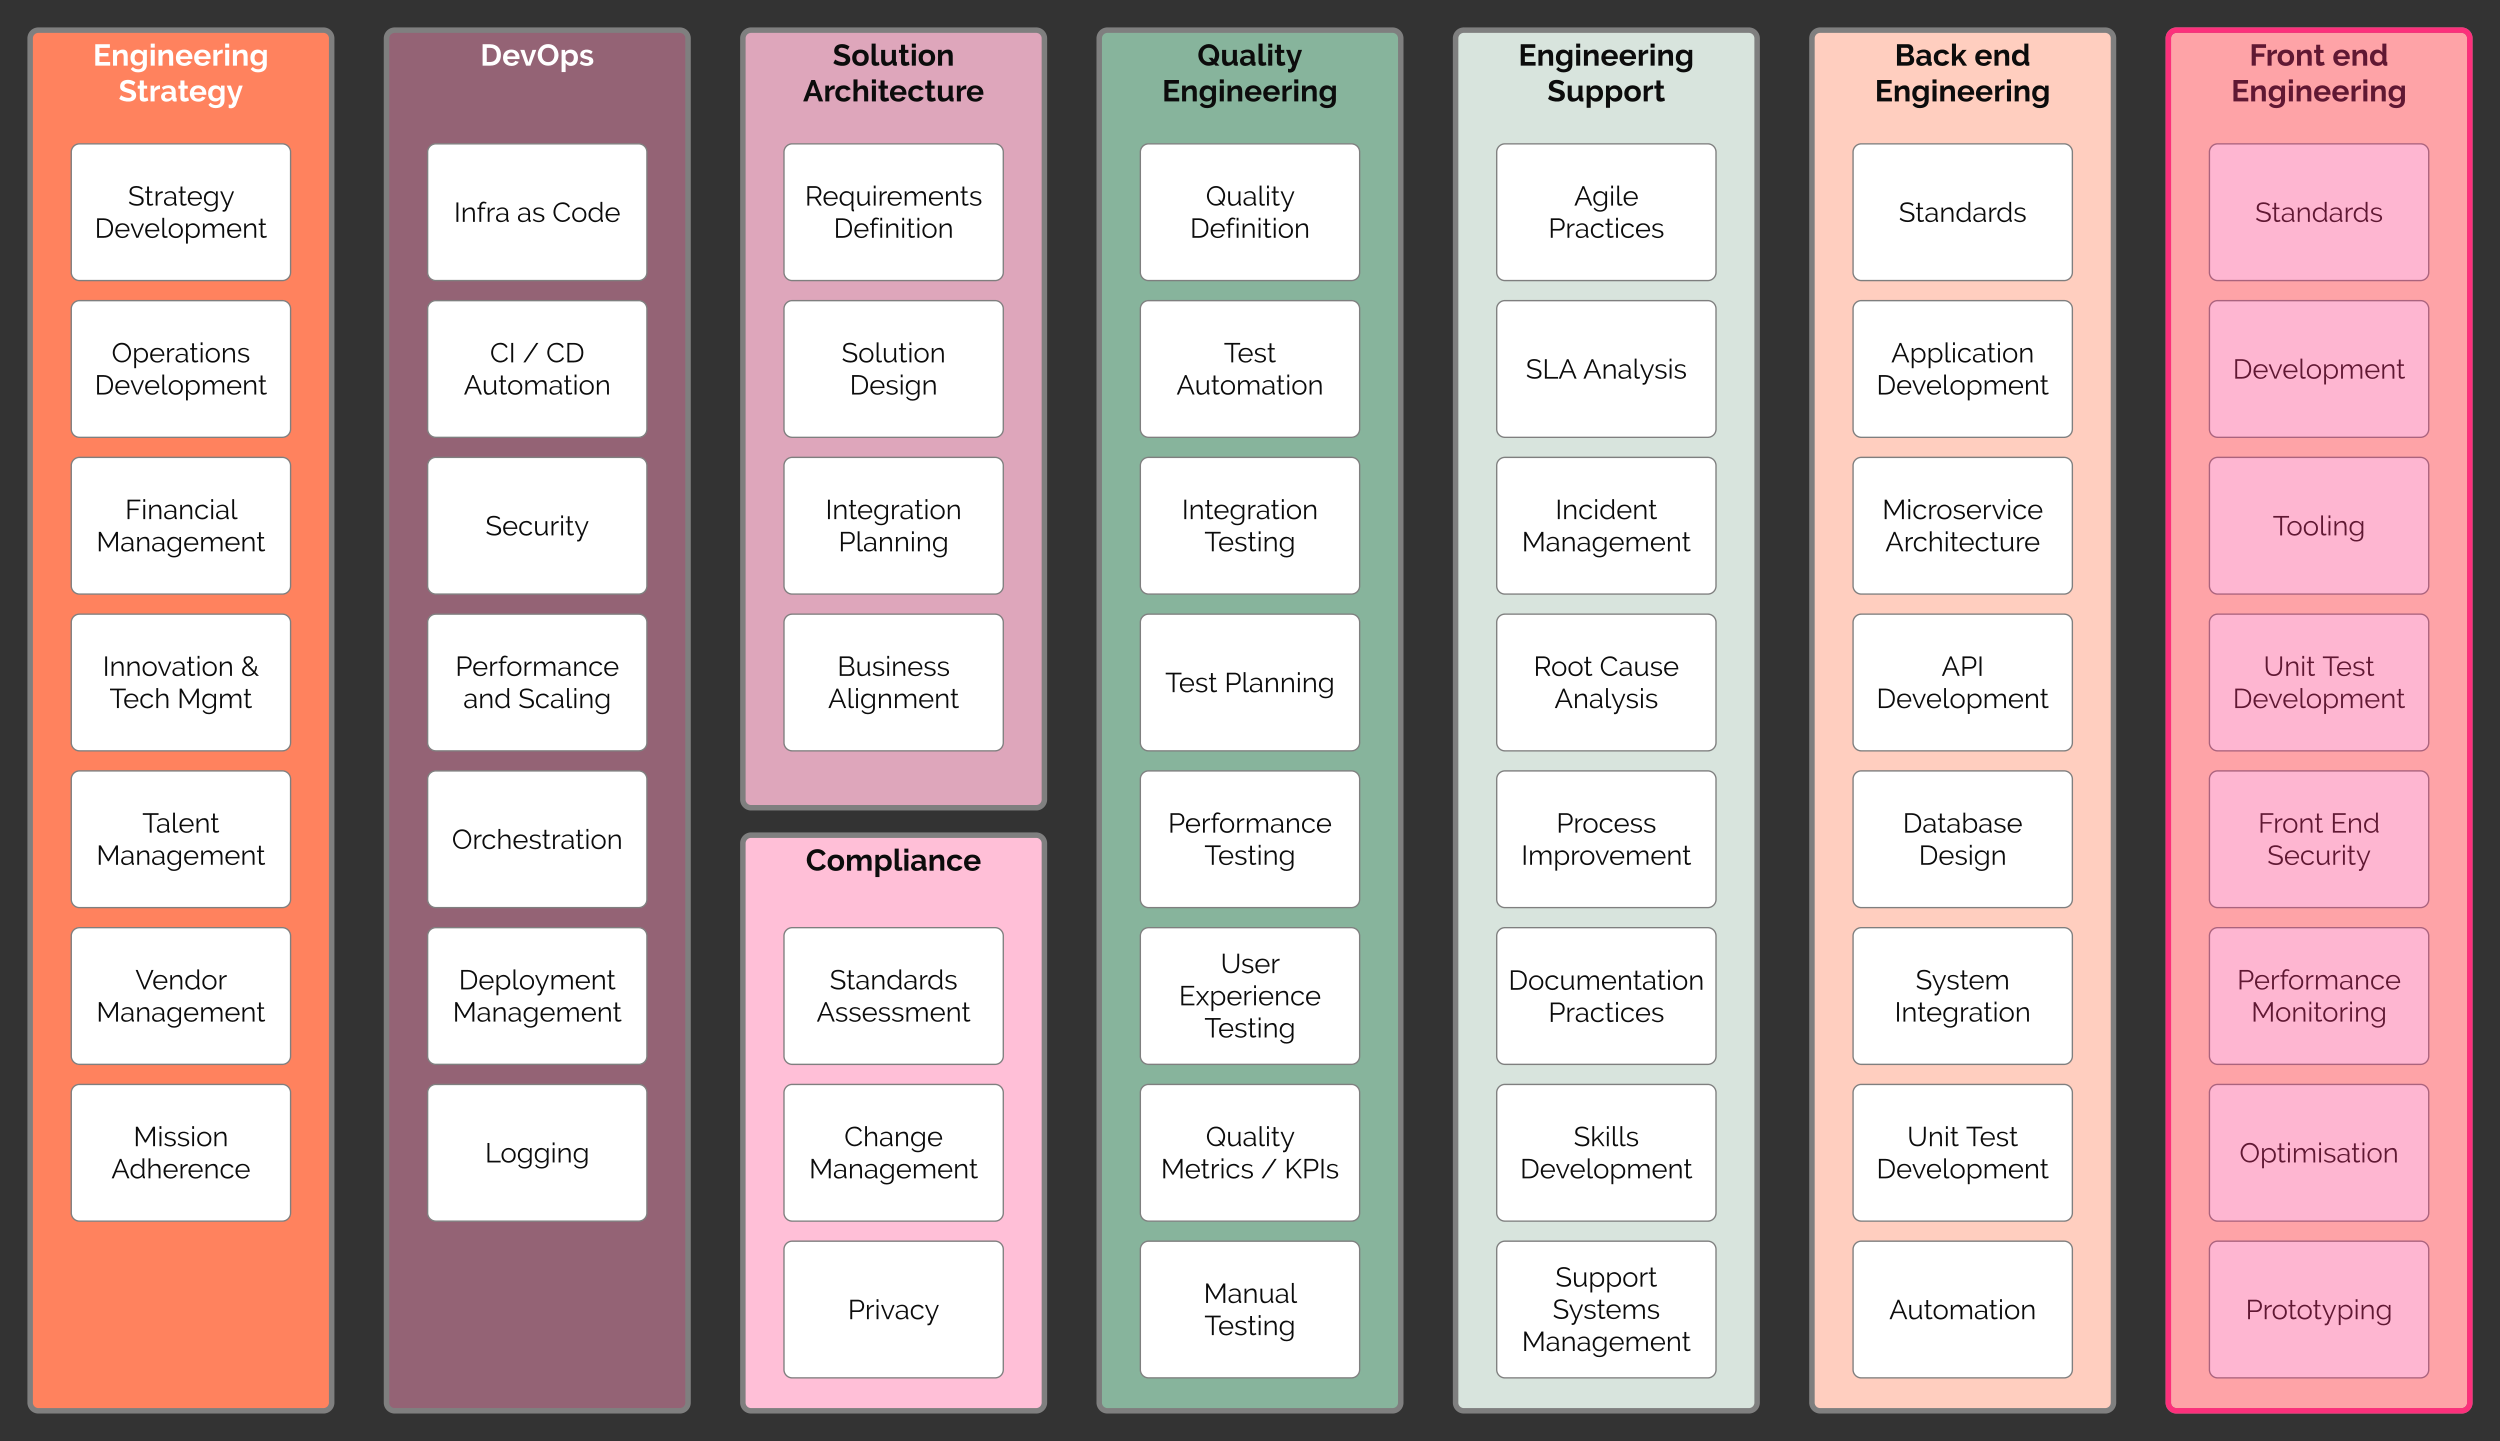 <svg xmlns="http://www.w3.org/2000/svg" xmlns:xlink="http://www.w3.org/1999/xlink" xmlns:lucid="lucid" width="1824" height="1051.33"><rect width="100%" height="100%" fill="#333333" stroke="none"/><g transform="translate(609.667 309.333)" lucid:page-tab-id="m3mLHe4pc9r_"><path d="M-587.67-281.33a6 6 0 0 1 6-6h208a6 6 0 0 1 6 6V714a6 6 0 0 1-6 6h-208a6 6 0 0 1-6-6z" stroke="#7f7f7f" stroke-width="4" fill="#ff825e"/><use xlink:href="#a" transform="matrix(1,0,0,1,-582.667,-282.333) translate(40.889 20.889)"/><use xlink:href="#b" transform="matrix(1,0,0,1,-582.667,-282.333) translate(59.5 46.978)"/><path d="M-557.67-198.37a6 6 0 0 1 6-6h148a6 6 0 0 1 6 6v87.74a6 6 0 0 1-6 6h-148a6 6 0 0 1-6-6z" stroke="#7f7f7f" fill="#fff"/><use xlink:href="#c" transform="matrix(1,0,0,1,-545.667,-192.372) translate(29.37 33.05)"/><use xlink:href="#d" transform="matrix(1,0,0,1,-545.667,-192.372) translate(5.07 56.53)"/><path d="M-557.67-84a6 6 0 0 1 6-6h148a6 6 0 0 1 6 6V3.74a6 6 0 0 1-6 6h-148a6 6 0 0 1-6-6z" stroke="#7f7f7f" fill="#fff"/><use xlink:href="#e" transform="matrix(1,0,0,1,-545.667,-78) translate(17.42 33.05)"/><use xlink:href="#d" transform="matrix(1,0,0,1,-545.667,-78) translate(5.07 56.53)"/><path d="M-557.67 30.37a6 6 0 0 1 6-6h148a6 6 0 0 1 6 6v87.74a6 6 0 0 1-6 6h-148a6 6 0 0 1-6-6z" stroke="#7f7f7f" fill="#fff"/><use xlink:href="#f" transform="matrix(1,0,0,1,-545.667,36.372) translate(27.29 33.05)"/><use xlink:href="#g" transform="matrix(1,0,0,1,-545.667,36.372) translate(6.31 56.53)"/><path d="M-557.67 144.75a6 6 0 0 1 6-6h148a6 6 0 0 1 6 6v87.74a6 6 0 0 1-6 6h-148a6 6 0 0 1-6-6z" stroke="#7f7f7f" fill="#fff"/><use xlink:href="#h" transform="matrix(1,0,0,1,-545.667,150.745) translate(10.96 33.05)"/><use xlink:href="#i" transform="matrix(1,0,0,1,-545.667,150.745) translate(111.7 33.05)"/><use xlink:href="#j" transform="matrix(1,0,0,1,-545.667,150.745) translate(15.92 56.53)"/><use xlink:href="#k" transform="matrix(1,0,0,1,-545.667,150.745) translate(65.32 56.53)"/><path d="M-557.67 259.12a6 6 0 0 1 6-6h148a6 6 0 0 1 6 6v87.74a6 6 0 0 1-6 6h-148a6 6 0 0 1-6-6z" stroke="#7f7f7f" fill="#fff"/><use xlink:href="#l" transform="matrix(1,0,0,1,-545.667,265.117) translate(39.83 33.05)"/><use xlink:href="#g" transform="matrix(1,0,0,1,-545.667,265.117) translate(6.31 56.53)"/><path d="M-557.67 373.5a6 6 0 0 1 6-6h148a6 6 0 0 1 6 6v87.73a6 6 0 0 1-6 6h-148a6 6 0 0 1-6-6z" stroke="#7f7f7f" fill="#fff"/><use xlink:href="#m" transform="matrix(1,0,0,1,-545.667,379.489) translate(34.71 33.05)"/><use xlink:href="#g" transform="matrix(1,0,0,1,-545.667,379.489) translate(6.31 56.53)"/><path d="M192.33-281.33a6 6 0 0 1 6-6h208a6 6 0 0 1 6 6V714a6 6 0 0 1-6 6h-208a6 6 0 0 1-6-6z" stroke="#7f7f7f" stroke-width="4" fill="#87b49c"/><use xlink:href="#n" transform="matrix(1,0,0,1,197.333,-282.333) translate(66.633 20.889)"/><use xlink:href="#o" transform="matrix(1,0,0,1,197.333,-282.333) translate(40.889 46.978)"/><path d="M-67.67-281.33a6 6 0 0 1 6-6h208a6 6 0 0 1 6 6V274a6 6 0 0 1-6 6h-208a6 6 0 0 1-6-6z" stroke="#7f7f7f" stroke-width="4" fill="#dea6bb"/><use xlink:href="#p" transform="matrix(1,0,0,1,-62.667,-282.333) translate(60.522 20.889)"/><use xlink:href="#q" transform="matrix(1,0,0,1,-62.667,-282.333) translate(38.867 46.978)"/><path d="M-67.67 306a6 6 0 0 1 6-6h208a6 6 0 0 1 6 6v408a6 6 0 0 1-6 6h-208a6 6 0 0 1-6-6z" stroke="#7f7f7f" stroke-width="4" fill="#ffbfd7"/><use xlink:href="#r" transform="matrix(1,0,0,1,-62.667,305) translate(40.944 20.889)"/><path d="M452.33-281.33a6 6 0 0 1 6-6h208a6 6 0 0 1 6 6V714a6 6 0 0 1-6 6h-208a6 6 0 0 1-6-6z" stroke="#7f7f7f" stroke-width="4" fill="#d8e4dd"/><use xlink:href="#s" transform="matrix(1,0,0,1,457.333,-282.333) translate(40.889 20.889)"/><use xlink:href="#t" transform="matrix(1,0,0,1,457.333,-282.333) translate(61.933 46.978)"/><path d="M222.33-198.37a6 6 0 0 1 6-6h148a6 6 0 0 1 6 6v87.74a6 6 0 0 1-6 6h-148a6 6 0 0 1-6-6z" stroke="#7f7f7f" fill="#fff"/><use xlink:href="#u" transform="matrix(1,0,0,1,234.333,-192.372) translate(35.72 33.05)"/><use xlink:href="#v" transform="matrix(1,0,0,1,234.333,-192.372) translate(24.23 56.53)"/><path d="M972.33-281.33a6 6 0 0 1 6-6h208a6 6 0 0 1 6 6V714a6 6 0 0 1-6 6h-208a6 6 0 0 1-6-6z" stroke="#7f7f7f" stroke-width="4" fill="#ffe2bf"/><use xlink:href="#w" transform="matrix(1,0,0,1,977.333,-282.333) translate(54.189 20.889)"/><use xlink:href="#x" transform="matrix(1,0,0,1,977.333,-282.333) translate(114.744 20.889)"/><use xlink:href="#y" transform="matrix(1,0,0,1,977.333,-282.333) translate(40.889 46.978)"/><path d="M1002.33-198.37a6 6 0 0 1 6-6h148a6 6 0 0 1 6 6v87.74a6 6 0 0 1-6 6h-148a6 6 0 0 1-6-6z" stroke="#7f7f7f" fill="#fff"/><use xlink:href="#z" transform="matrix(1,0,0,1,1014.333,-192.372) translate(21.35 44.925)"/><path d="M1002.33-84a6 6 0 0 1 6-6h148a6 6 0 0 1 6 6V3.74a6 6 0 0 1-6 6h-148a6 6 0 0 1-6-6z" stroke="#7f7f7f" fill="#fff"/><use xlink:href="#A" transform="matrix(1,0,0,1,1014.333,-78) translate(5.07 44.925)"/><path d="M1002.33 30.37a6 6 0 0 1 6-6h148a6 6 0 0 1 6 6v87.74a6 6 0 0 1-6 6h-148a6 6 0 0 1-6-6z" stroke="#7f7f7f" fill="#fff"/><use xlink:href="#B" transform="matrix(1,0,0,1,1014.333,36.372) translate(34.23 44.925)"/><path d="M1002.33 144.75a6 6 0 0 1 6-6h148a6 6 0 0 1 6 6v87.74a6 6 0 0 1-6 6h-148a6 6 0 0 1-6-6z" stroke="#7f7f7f" fill="#fff"/><use xlink:href="#C" transform="matrix(1,0,0,1,1014.333,150.745) translate(27.49 33.05)"/><use xlink:href="#D" transform="matrix(1,0,0,1,1014.333,150.745) translate(70.41 33.05)"/><use xlink:href="#d" transform="matrix(1,0,0,1,1014.333,150.745) translate(5.07 56.53)"/><path d="M1002.33 259.12a6 6 0 0 1 6-6h148a6 6 0 0 1 6 6v87.74a6 6 0 0 1-6 6h-148a6 6 0 0 1-6-6z" stroke="#7f7f7f" fill="#fff"/><use xlink:href="#E" transform="matrix(1,0,0,1,1014.333,265.117) translate(23.54 33.05)"/><use xlink:href="#F" transform="matrix(1,0,0,1,1014.333,265.117) translate(76.3 33.05)"/><use xlink:href="#G" transform="matrix(1,0,0,1,1014.333,265.117) translate(30.17 56.53)"/><path d="M1002.33 373.5a6 6 0 0 1 6-6h148a6 6 0 0 1 6 6v87.73a6 6 0 0 1-6 6h-148a6 6 0 0 1-6-6z" stroke="#7f7f7f" fill="#fff"/><use xlink:href="#H" transform="matrix(1,0,0,1,1014.333,379.489) translate(8.21 33.05)"/><use xlink:href="#I" transform="matrix(1,0,0,1,1014.333,379.489) translate(18.47 56.53)"/><path d="M1002.33 487.86a6 6 0 0 1 6-6h148a6 6 0 0 1 6 6v87.74a6 6 0 0 1-6 6h-148a6 6 0 0 1-6-6z" stroke="#7f7f7f" fill="#fff"/><use xlink:href="#J" transform="matrix(1,0,0,1,1014.333,493.861) translate(9.9 44.925)"/><path d="M1002.33 602.23a6 6 0 0 1 6-6h148a6 6 0 0 1 6 6v87.74a6 6 0 0 1-6 6h-148a6 6 0 0 1-6-6z" stroke="#7f7f7f" fill="#fff"/><use xlink:href="#K" transform="matrix(1,0,0,1,1014.333,608.234) translate(14.42 44.925)"/><path d="M712.33-281.33a6 6 0 0 1 6-6h208a6 6 0 0 1 6 6V714a6 6 0 0 1-6 6h-208a6 6 0 0 1-6-6z" stroke="#7f7f7f" stroke-width="4" fill="#ffcebf"/><use xlink:href="#L" transform="matrix(1,0,0,1,717.333,-282.333) translate(55.4 20.889)"/><use xlink:href="#x" transform="matrix(1,0,0,1,717.333,-282.333) translate(113.533 20.889)"/><use xlink:href="#y" transform="matrix(1,0,0,1,717.333,-282.333) translate(40.889 46.978)"/><path d="M742.33-198.37a6 6 0 0 1 6-6h148a6 6 0 0 1 6 6v87.74a6 6 0 0 1-6 6h-148a6 6 0 0 1-6-6z" stroke="#7f7f7f" fill="#fff"/><use xlink:href="#z" transform="matrix(1,0,0,1,754.333,-192.372) translate(21.35 44.925)"/><path d="M742.33-84a6 6 0 0 1 6-6h148a6 6 0 0 1 6 6V3.74a6 6 0 0 1-6 6h-148a6 6 0 0 1-6-6z" stroke="#7f7f7f" fill="#fff"/><use xlink:href="#M" transform="matrix(1,0,0,1,754.333,-78) translate(15.79 33.05)"/><use xlink:href="#d" transform="matrix(1,0,0,1,754.333,-78) translate(5.07 56.53)"/><path d="M742.33 30.37a6 6 0 0 1 6-6h148a6 6 0 0 1 6 6v87.74a6 6 0 0 1-6 6h-148a6 6 0 0 1-6-6z" stroke="#7f7f7f" fill="#fff"/><use xlink:href="#N" transform="matrix(1,0,0,1,754.333,36.372) translate(9.29 33.05)"/><use xlink:href="#O" transform="matrix(1,0,0,1,754.333,36.372) translate(11.5 56.53)"/><path d="M742.33 144.75a6 6 0 0 1 6-6h148a6 6 0 0 1 6 6v87.74a6 6 0 0 1-6 6h-148a6 6 0 0 1-6-6z" stroke="#7f7f7f" fill="#fff"/><use xlink:href="#P" transform="matrix(1,0,0,1,754.333,150.745) translate(52.54 33.05)"/><use xlink:href="#d" transform="matrix(1,0,0,1,754.333,150.745) translate(5.07 56.53)"/><path d="M742.33 259.12a6 6 0 0 1 6-6h148a6 6 0 0 1 6 6v87.74a6 6 0 0 1-6 6h-148a6 6 0 0 1-6-6z" stroke="#7f7f7f" fill="#fff"/><use xlink:href="#Q" transform="matrix(1,0,0,1,754.333,265.117) translate(24.28 33.05)"/><use xlink:href="#R" transform="matrix(1,0,0,1,754.333,265.117) translate(35.92 56.53)"/><path d="M742.33 373.5a6 6 0 0 1 6-6h148a6 6 0 0 1 6 6v87.73a6 6 0 0 1-6 6h-148a6 6 0 0 1-6-6z" stroke="#7f7f7f" fill="#fff"/><use xlink:href="#S" transform="matrix(1,0,0,1,754.333,379.489) translate(33.66 33.05)"/><use xlink:href="#T" transform="matrix(1,0,0,1,754.333,379.489) translate(18.31 56.53)"/><path d="M742.33 487.86a6 6 0 0 1 6-6h148a6 6 0 0 1 6 6v87.74a6 6 0 0 1-6 6h-148a6 6 0 0 1-6-6z" stroke="#7f7f7f" fill="#fff"/><use xlink:href="#C" transform="matrix(1,0,0,1,754.333,493.861) translate(27.49 33.05)"/><use xlink:href="#D" transform="matrix(1,0,0,1,754.333,493.861) translate(70.41 33.05)"/><use xlink:href="#d" transform="matrix(1,0,0,1,754.333,493.861) translate(5.07 56.53)"/><path d="M-327.67-281.33a6 6 0 0 1 6-6h208a6 6 0 0 1 6 6V714a6 6 0 0 1-6 6h-208a6 6 0 0 1-6-6z" stroke="#7f7f7f" stroke-width="4" fill="#946375"/><use xlink:href="#U" transform="matrix(1,0,0,1,-322.667,-282.333) translate(63.478 20.889)"/><path d="M222.33-84a6 6 0 0 1 6-6h148a6 6 0 0 1 6 6V3.74a6 6 0 0 1-6 6h-148a6 6 0 0 1-6-6z" stroke="#7f7f7f" fill="#fff"/><use xlink:href="#V" transform="matrix(1,0,0,1,234.333,-78) translate(48.95 33.05)"/><use xlink:href="#W" transform="matrix(1,0,0,1,234.333,-78) translate(14.34 56.53)"/><path d="M222.33 30.37a6 6 0 0 1 6-6h148a6 6 0 0 1 6 6v87.74a6 6 0 0 1-6 6h-148a6 6 0 0 1-6-6z" stroke="#7f7f7f" fill="#fff"/><use xlink:href="#X" transform="matrix(1,0,0,1,234.333,36.372) translate(18.31 33.05)"/><use xlink:href="#Y" transform="matrix(1,0,0,1,234.333,36.372) translate(34.76 56.53)"/><path d="M222.33 144.75a6 6 0 0 1 6-6h148a6 6 0 0 1 6 6v87.74a6 6 0 0 1-6 6h-148a6 6 0 0 1-6-6z" stroke="#7f7f7f" fill="#fff"/><use xlink:href="#Z" transform="matrix(1,0,0,1,234.333,150.745) translate(6.16 44.925)"/><use xlink:href="#aa" transform="matrix(1,0,0,1,234.333,150.745) translate(49.36 44.925)"/><path d="M-37.67-198.37a6 6 0 0 1 6-6h148a6 6 0 0 1 6 6v87.74a6 6 0 0 1-6 6h-148a6 6 0 0 1-6-6z" stroke="#7f7f7f" fill="#fff"/><use xlink:href="#ab" transform="matrix(1,0,0,1,-25.667,-192.372) translate(3.28 33.05)"/><use xlink:href="#v" transform="matrix(1,0,0,1,-25.667,-192.372) translate(24.23 56.53)"/><path d="M-37.67-84a6 6 0 0 1 6-6h148a6 6 0 0 1 6 6V3.74a6 6 0 0 1-6 6h-148a6 6 0 0 1-6-6z" stroke="#7f7f7f" fill="#fff"/><use xlink:href="#ac" transform="matrix(1,0,0,1,-25.667,-78) translate(30.01 33.05)"/><use xlink:href="#R" transform="matrix(1,0,0,1,-25.667,-78) translate(35.92 56.53)"/><path d="M-37.67 30.37a6 6 0 0 1 6-6h148a6 6 0 0 1 6 6v87.74a6 6 0 0 1-6 6h-148a6 6 0 0 1-6-6z" stroke="#7f7f7f" fill="#fff"/><use xlink:href="#X" transform="matrix(1,0,0,1,-25.667,36.372) translate(18.31 33.05)"/><use xlink:href="#aa" transform="matrix(1,0,0,1,-25.667,36.372) translate(27.76 56.53)"/><path d="M-37.67 373.5a6 6 0 0 1 6-6h148a6 6 0 0 1 6 6v87.73a6 6 0 0 1-6 6h-148a6 6 0 0 1-6-6z" stroke="#7f7f7f" fill="#fff"/><use xlink:href="#ad" transform="matrix(1,0,0,1,-25.667,379.489) translate(21.35 33.05)"/><use xlink:href="#ae" transform="matrix(1,0,0,1,-25.667,379.489) translate(11.76 56.53)"/><path d="M-37.67 487.86a6 6 0 0 1 6-6h148a6 6 0 0 1 6 6v87.74a6 6 0 0 1-6 6h-148a6 6 0 0 1-6-6z" stroke="#7f7f7f" fill="#fff"/><use xlink:href="#af" transform="matrix(1,0,0,1,-25.667,493.861) translate(31.98 33.05)"/><use xlink:href="#g" transform="matrix(1,0,0,1,-25.667,493.861) translate(6.31 56.53)"/><path d="M-37.67 602.23a6 6 0 0 1 6-6h148a6 6 0 0 1 6 6v87.74a6 6 0 0 1-6 6h-148a6 6 0 0 1-6-6z" stroke="#7f7f7f" fill="#fff"/><use xlink:href="#ag" transform="matrix(1,0,0,1,-25.667,608.234) translate(34.6 44.925)"/><path d="M482.33-198.37a6 6 0 0 1 6-6h148a6 6 0 0 1 6 6v87.74a6 6 0 0 1-6 6h-148a6 6 0 0 1-6-6z" stroke="#7f7f7f" fill="#fff"/><use xlink:href="#ah" transform="matrix(1,0,0,1,494.333,-192.372) translate(44.44 33.05)"/><use xlink:href="#ai" transform="matrix(1,0,0,1,494.333,-192.372) translate(25.69 56.53)"/><path d="M482.33-84a6 6 0 0 1 6-6h148a6 6 0 0 1 6 6V3.74a6 6 0 0 1-6 6h-148a6 6 0 0 1-6-6z" stroke="#7f7f7f" fill="#fff"/><use xlink:href="#aj" transform="matrix(1,0,0,1,494.333,-78) translate(9.23 44.925)"/><use xlink:href="#ak" transform="matrix(1,0,0,1,494.333,-78) translate(51.03 44.925)"/><path d="M482.33 30.37a6 6 0 0 1 6-6h148a6 6 0 0 1 6 6v87.74a6 6 0 0 1-6 6h-148a6 6 0 0 1-6-6z" stroke="#7f7f7f" fill="#fff"/><use xlink:href="#al" transform="matrix(1,0,0,1,494.333,36.372) translate(30.8 33.05)"/><use xlink:href="#g" transform="matrix(1,0,0,1,494.333,36.372) translate(6.31 56.53)"/><path d="M482.33 144.75a6 6 0 0 1 6-6h148a6 6 0 0 1 6 6v87.74a6 6 0 0 1-6 6h-148a6 6 0 0 1-6-6z" stroke="#7f7f7f" fill="#fff"/><g><use xlink:href="#am" transform="matrix(1,0,0,1,494.333,150.745) translate(14.9 33.05)"/><use xlink:href="#an" transform="matrix(1,0,0,1,494.333,150.745) translate(63.12 33.05)"/><use xlink:href="#ak" transform="matrix(1,0,0,1,494.333,150.745) translate(30.13 56.53)"/></g><path d="M482.33 259.12a6 6 0 0 1 6-6h148a6 6 0 0 1 6 6v87.74a6 6 0 0 1-6 6h-148a6 6 0 0 1-6-6z" stroke="#7f7f7f" fill="#fff"/><g><use xlink:href="#ao" transform="matrix(1,0,0,1,494.333,265.117) translate(31.53 33.05)"/><use xlink:href="#ap" transform="matrix(1,0,0,1,494.333,265.117) translate(5.94 56.53)"/></g><path d="M482.33 373.5a6 6 0 0 1 6-6h148a6 6 0 0 1 6 6v87.73a6 6 0 0 1-6 6h-148a6 6 0 0 1-6-6z" stroke="#7f7f7f" fill="#fff"/><g><use xlink:href="#aq" transform="matrix(1,0,0,1,494.333,379.489) translate(-3.44 33.32)"/><use xlink:href="#ai" transform="matrix(1,0,0,1,494.333,379.489) translate(25.69 56.8)"/></g><path d="M482.33 487.86a6 6 0 0 1 6-6h148a6 6 0 0 1 6 6v87.74a6 6 0 0 1-6 6h-148a6 6 0 0 1-6-6z" stroke="#7f7f7f" fill="#fff"/><g><use xlink:href="#ar" transform="matrix(1,0,0,1,494.333,493.861) translate(44.14 33.05)"/><use xlink:href="#d" transform="matrix(1,0,0,1,494.333,493.861) translate(5.07 56.53)"/></g><path d="M-297.67-198.37a6 6 0 0 1 6-6h148a6 6 0 0 1 6 6v87.74a6 6 0 0 1-6 6h-148a6 6 0 0 1-6-6z" stroke="#7f7f7f" fill="#fff"/><g><use xlink:href="#as" transform="matrix(1,0,0,1,-285.667,-192.372) translate(7.23 44.925)"/><use xlink:href="#at" transform="matrix(1,0,0,1,-285.667,-192.372) translate(53.23 44.925)"/><use xlink:href="#au" transform="matrix(1,0,0,1,-285.667,-192.372) translate(78.97 44.925)"/></g><path d="M-297.67-84a6 6 0 0 1 6-6h148a6 6 0 0 1 6 6V3.74a6 6 0 0 1-6 6h-148a6 6 0 0 1-6-6z" stroke="#7f7f7f" fill="#fff"/><g><use xlink:href="#av" transform="matrix(1,0,0,1,-285.667,-78) translate(33.51 33.05)"/><use xlink:href="#aw" transform="matrix(1,0,0,1,-285.667,-78) translate(57.29 33.05)"/><use xlink:href="#ax" transform="matrix(1,0,0,1,-285.667,-78) translate(74.47 33.05)"/><use xlink:href="#W" transform="matrix(1,0,0,1,-285.667,-78) translate(14.34 56.53)"/></g><path d="M-297.67 30.37a6 6 0 0 1 6-6h148a6 6 0 0 1 6 6v87.74a6 6 0 0 1-6 6h-148a6 6 0 0 1-6-6z" stroke="#7f7f7f" fill="#fff"/><g><use xlink:href="#ay" transform="matrix(1,0,0,1,-285.667,36.372) translate(30.17 44.925)"/></g><path d="M-297.67 144.75a6 6 0 0 1 6-6h148a6 6 0 0 1 6 6v87.74a6 6 0 0 1-6 6h-148a6 6 0 0 1-6-6z" stroke="#7f7f7f" fill="#fff"/><g><use xlink:href="#H" transform="matrix(1,0,0,1,-285.667,150.745) translate(8.21 33.05)"/><use xlink:href="#az" transform="matrix(1,0,0,1,-285.667,150.745) translate(14.03 56.53)"/><use xlink:href="#aA" transform="matrix(1,0,0,1,-285.667,150.745) translate(54.13 56.53)"/></g><path d="M-297.67 259.12a6 6 0 0 1 6-6h148a6 6 0 0 1 6 6v87.74a6 6 0 0 1-6 6h-148a6 6 0 0 1-6-6z" stroke="#7f7f7f" fill="#fff"/><g><use xlink:href="#aB" transform="matrix(1,0,0,1,-285.667,265.117) translate(5.67 44.925)"/></g><path d="M-297.67 373.5a6 6 0 0 1 6-6h148a6 6 0 0 1 6 6v87.73a6 6 0 0 1-6 6h-148a6 6 0 0 1-6-6z" stroke="#7f7f7f" fill="#fff"/><g><use xlink:href="#aC" transform="matrix(1,0,0,1,-285.667,379.489) translate(10.71 33.05)"/><use xlink:href="#g" transform="matrix(1,0,0,1,-285.667,379.489) translate(6.31 56.53)"/></g><path d="M-297.67 487.86a6 6 0 0 1 6-6h148a6 6 0 0 1 6 6v87.74a6 6 0 0 1-6 6h-148a6 6 0 0 1-6-6z" stroke="#7f7f7f" fill="#fff"/><g><use xlink:href="#aD" transform="matrix(1,0,0,1,-285.667,493.861) translate(29.88 44.925)"/></g><path d="M222.33 259.12a6 6 0 0 1 6-6h148a6 6 0 0 1 6 6v87.74a6 6 0 0 1-6 6h-148a6 6 0 0 1-6-6z" stroke="#7f7f7f" fill="#fff"/><g><use xlink:href="#H" transform="matrix(1,0,0,1,234.333,265.117) translate(8.21 33.05)"/><use xlink:href="#Y" transform="matrix(1,0,0,1,234.333,265.117) translate(34.76 56.53)"/></g><path d="M222.33 373.5a6 6 0 0 1 6-6h148a6 6 0 0 1 6 6v87.73a6 6 0 0 1-6 6h-148a6 6 0 0 1-6-6z" stroke="#7f7f7f" fill="#fff"/><g><use xlink:href="#aE" transform="matrix(1,0,0,1,234.333,379.489) translate(46.56 21.175)"/><use xlink:href="#aF" transform="matrix(1,0,0,1,234.333,379.489) translate(16.13 44.655)"/><use xlink:href="#Y" transform="matrix(1,0,0,1,234.333,379.489) translate(34.76 68.135)"/></g><path d="M-37.67 144.75a6 6 0 0 1 6-6h148a6 6 0 0 1 6 6v87.74a6 6 0 0 1-6 6h-148a6 6 0 0 1-6-6z" stroke="#7f7f7f" fill="#fff"/><g><use xlink:href="#aG" transform="matrix(1,0,0,1,-25.667,150.745) translate(26.91 33.05)"/><use xlink:href="#aH" transform="matrix(1,0,0,1,-25.667,150.745) translate(20.14 56.53)"/></g><path d="M482.33 602.23a6 6 0 0 1 6-6h148a6 6 0 0 1 6 6v87.74a6 6 0 0 1-6 6h-148a6 6 0 0 1-6-6z" stroke="#7f7f7f" fill="#fff"/><g><use xlink:href="#aI" transform="matrix(1,0,0,1,494.333,608.234) translate(30.84 21.175)"/><use xlink:href="#aJ" transform="matrix(1,0,0,1,494.333,608.234) translate(28.79 44.655)"/><use xlink:href="#g" transform="matrix(1,0,0,1,494.333,608.234) translate(6.31 68.135)"/></g><path d="M-557.67 487.86a6 6 0 0 1 6-6h148a6 6 0 0 1 6 6v87.74a6 6 0 0 1-6 6h-148a6 6 0 0 1-6-6z" stroke="#7f7f7f" fill="#fff"/><g><use xlink:href="#aK" transform="matrix(1,0,0,1,-545.667,493.861) translate(33.35 33.05)"/><use xlink:href="#aL" transform="matrix(1,0,0,1,-545.667,493.861) translate(17.21 56.53)"/></g><path d="M742.33 602.23a6 6 0 0 1 6-6h148a6 6 0 0 1 6 6v87.74a6 6 0 0 1-6 6h-148a6 6 0 0 1-6-6z" stroke="#7f7f7f" fill="#fff"/><g><use xlink:href="#aM" transform="matrix(1,0,0,1,754.333,608.234) translate(14.34 44.925)"/></g><path d="M222.33 487.86a6 6 0 0 1 6-6h148a6 6 0 0 1 6 6v87.74a6 6 0 0 1-6 6h-148a6 6 0 0 1-6-6z" stroke="#7f7f7f" fill="#fff"/><g><use xlink:href="#u" transform="matrix(1,0,0,1,234.333,493.861) translate(35.72 33.05)"/><use xlink:href="#aN" transform="matrix(1,0,0,1,234.333,493.861) translate(2.98 56.53)"/><use xlink:href="#aw" transform="matrix(1,0,0,1,234.333,493.861) translate(75.94 56.53)"/><use xlink:href="#aO" transform="matrix(1,0,0,1,234.333,493.861) translate(93.12 56.53)"/></g><path d="M222.33 602.23a6 6 0 0 1 6-6h148a6 6 0 0 1 6 6v87.74a6 6 0 0 1-6 6h-148a6 6 0 0 1-6-6z" stroke="#7f7f7f" fill="#fff"/><g><use xlink:href="#aP" transform="matrix(1,0,0,1,234.333,608.234) translate(34.2 33.05)"/><use xlink:href="#Y" transform="matrix(1,0,0,1,234.333,608.234) translate(34.76 56.53)"/></g><path d="M972.33-281.33a6 6 0 0 1 6-6h208a6 6 0 0 1 6 6V714a6 6 0 0 1-6 6h-208a6 6 0 0 1-6-6z" stroke="#fc307b" stroke-width="4" fill="#fc307b" fill-opacity=".35"/><defs><path fill="#fff" d="M567-121V0H74v-710h484v121H212v171h299v112H212v185h355" id="aQ"/><path fill="#fff" d="M390-533c121 0 157 87 158 206V0H414v-294c0-72-21-121-83-121-72 0-115 51-136 109V0H61v-524h121v97c35-63 112-106 208-106" id="aR"/><path fill="#fff" d="M440-91C410-37 345 3 266 3 114 3 30-108 30-262c0-159 86-271 244-271 88 0 146 45 183 101v-92h117v499c-8 168-120 245-291 248-120 2-190-43-245-109l73-71c35 44 97 79 172 79 96 0 155-49 157-147v-66zM167-258c0 91 54 154 144 154 67 0 107-40 129-88v-125c-19-52-73-102-137-102-89 0-136 70-136 161" id="aS"/><path fill="#fff" d="M61 0v-524h134V0H61zm0-597v-133h134v133H61" id="aT"/><path fill="#fff" d="M548-127C511-49 421 14 304 10 135 5 28-93 28-259c0-170 106-274 277-274 182 0 285 122 270 314H170c10 78 56 128 139 131 54 2 110-31 124-71zM440-306c3-111-148-173-229-94-23 21-40 54-43 94h272" id="aU"/><path fill="#fff" d="M184-412c38-63 88-124 189-118v122c-82 2-152 32-178 91V0H61v-524h123v112" id="aV"/><g id="a"><use transform="matrix(0.022,0,0,0.022,0,0)" xlink:href="#aQ"/><use transform="matrix(0.022,0,0,0.022,13.222,0)" xlink:href="#aR"/><use transform="matrix(0.022,0,0,0.022,26.644,0)" xlink:href="#aS"/><use transform="matrix(0.022,0,0,0.022,40.733,0)" xlink:href="#aT"/><use transform="matrix(0.022,0,0,0.022,46.4,0)" xlink:href="#aR"/><use transform="matrix(0.022,0,0,0.022,59.822,0)" xlink:href="#aU"/><use transform="matrix(0.022,0,0,0.022,73.133,0)" xlink:href="#aU"/><use transform="matrix(0.022,0,0,0.022,86.444,0)" xlink:href="#aV"/><use transform="matrix(0.022,0,0,0.022,95.044,0)" xlink:href="#aT"/><use transform="matrix(0.022,0,0,0.022,100.711,0)" xlink:href="#aR"/><use transform="matrix(0.022,0,0,0.022,114.133,0)" xlink:href="#aS"/></g><path fill="#fff" d="M51-492c2-152 107-219 259-223 101-3 187 39 248 79l-61 112c-45-36-111-65-191-70-81-5-135 47-102 116 73 72 242 65 318 135 36 33 61 72 61 140C583 72 170 38 22-84l61-119c57 44 138 80 239 87 123 9 148-101 64-140-127-61-338-50-335-236" id="aW"/><path fill="#fff" d="M225-165c-5 70 87 52 123 32l27 106c-37 15-93 38-148 36C142 8 91-34 91-120v-301H22v-103h69v-170h134v170h110v103H225v256" id="aX"/><path fill="#fff" d="M25-156c-4-160 209-199 351-146 8-91-32-139-117-138-70 2-116 27-164 59l-41-85c67-45 140-67 218-67 145-1 239 73 238 216v163c0 27 8 38 32 40V0c-79 21-151-1-146-84-40 54-105 94-192 94C98 10 27-51 25-156zm127-11c-3 99 158 96 202 35 32-19 20-55 22-98-75-34-222-31-224 63" id="aY"/><path fill="#fff" d="M318 104c-24 88-132 152-246 114V102c34 10 86 19 104-12 15-25 26-54 37-90L6-524h138l142 408 126-408h126" id="aZ"/><g id="b"><use transform="matrix(0.022,0,0,0.022,0,0)" xlink:href="#aW"/><use transform="matrix(0.022,0,0,0.022,13.489,0)" xlink:href="#aX"/><use transform="matrix(0.022,0,0,0.022,22.022,0)" xlink:href="#aV"/><use transform="matrix(0.022,0,0,0.022,30.467,0)" xlink:href="#aY"/><use transform="matrix(0.022,0,0,0.022,43.133,0)" xlink:href="#aX"/><use transform="matrix(0.022,0,0,0.022,51.378,0)" xlink:href="#aU"/><use transform="matrix(0.022,0,0,0.022,64.689,0)" xlink:href="#aS"/><use transform="matrix(0.022,0,0,0.022,78.778,0)" xlink:href="#aZ"/></g><path fill="#0c0c0c" d="M58-511c0-144 107-204 253-204 101 0 170 34 227 82l-34 56c-39-44-109-76-194-76-110 0-180 37-180 132 0 108 106 112 197 136 122 32 246 53 246 199C573-44 462 6 317 6 207 6 112-28 32-97l35-57c57 57 139 93 252 98 122 6 215-66 167-178-84-117-345-66-414-204-10-20-14-44-14-73" id="ba"/><path fill="#0c0c0c" d="M165-113c-1 73 106 62 142 33l18 55C293-10 255 6 207 6 141 6 97-28 97-94v-373H25v-54h72v-176h68v176h120v54H165v354" id="bb"/><path fill="#0c0c0c" d="M139-396c34-70 99-132 196-127v62c-97 3-167 59-192 137V0H75v-521h64v125" id="bc"/><path fill="#0c0c0c" d="M33-152c0-163 233-183 372-130 12-119-39-199-147-197-69 1-119 29-167 62l-24-45c67-45 133-68 196-68 129-1 210 79 210 207v235c0 19 8 28 25 28V0c-44 11-80-5-82-46l-2-41c-42 57-115 97-208 97C103 10 33-50 33-152zm65-5C94-6 333-21 387-115c28-21 15-79 18-124-100-44-304-44-307 82" id="bd"/><path fill="#0c0c0c" d="M522-120C485-42 411 10 300 10 138 10 39-100 39-262c0-161 99-268 260-268 168 0 260 118 257 294H110c14 112 76 194 193 194 79 0 133-38 160-94zm-30-168c-9-131-125-225-264-175-69 25-111 88-119 175h383" id="be"/><path fill="#0c0c0c" d="M475-101C433-17 295 40 186-16 103-59 40-139 40-259c0-157 86-271 242-271 98 0 157 58 200 118v-109h61V2c-6 149-105 218-255 221-121 3-187-46-234-118l42-33c35 60 104 97 192 97 111 0 184-55 187-167v-103zM109-258c0 122 73 208 194 208 90 0 150-56 172-129v-161c-31-70-86-130-180-130-121 0-186 91-186 212" id="bf"/><path fill="#0c0c0c" d="M252 151c-17 51-73 85-147 69v-60c37 4 66 3 79-25 20-43 33-79 58-135L15-521h70L278-63l179-458h65" id="bg"/><g id="c"><use transform="matrix(0.02,0,0,0.02,0,0)" xlink:href="#ba"/><use transform="matrix(0.02,0,0,0.02,12.02,0)" xlink:href="#bb"/><use transform="matrix(0.02,0,0,0.02,18.72,0)" xlink:href="#bc"/><use transform="matrix(0.02,0,0,0.02,25.6,0)" xlink:href="#bd"/><use transform="matrix(0.02,0,0,0.02,36.42,0)" xlink:href="#bb"/><use transform="matrix(0.02,0,0,0.02,42.86,0)" xlink:href="#be"/><use transform="matrix(0.02,0,0,0.02,54.6,0)" xlink:href="#bf"/><use transform="matrix(0.02,0,0,0.02,66.96,0)" xlink:href="#bg"/></g><path fill="#0c0c0c" d="M670-356C670-135 549 0 330 0H89v-710h241c221 6 340 136 340 354zM330-62c179-6 270-115 270-294 0-178-91-287-270-292H159v586h171" id="bh"/><path fill="#0c0c0c" d="M231 0L19-521h70L268-63l180-458h66L302 0h-71" id="bi"/><path fill="#0c0c0c" d="M179 6C117 6 77-32 78-95v-635h68v612c-6 63 67 74 115 51l12 55c-21 9-65 18-94 18" id="bj"/><path fill="#0c0c0c" d="M556-259c0 160-98 269-259 269S39-99 39-259c0-125 67-206 155-249 61-29 145-29 206 0 89 43 156 123 156 249zM297-470c-119 0-189 90-189 212 0 121 70 208 189 208s190-88 190-210c0-121-71-210-190-210" id="bk"/><path fill="#0c0c0c" d="M577-260c0 156-83 264-236 270-95 4-160-57-198-118v321H75v-734h61v101c45-83 181-146 293-88 84 43 148 126 148 248zm-434 79c33 69 84 131 179 131 119 0 186-90 186-210 0-122-73-210-194-210-87 0-151 54-171 129v160" id="bl"/><path fill="#0c0c0c" d="M691-530c126 1 159 98 159 225V0h-68v-291c0-104-25-177-115-177-98 0-145 71-171 150V0h-68v-291c-1-107-22-177-114-177-90 0-149 72-171 149V0H75v-521h62v118c37-70 102-125 199-127 89-1 143 57 154 134 49-89 116-134 201-134" id="bm"/><path fill="#0c0c0c" d="M358-530c125 0 154 99 155 225V0h-68v-291c-1-106-21-177-112-177-102 0-161 68-190 149V0H75v-521h62v118c37-69 120-127 221-127" id="bn"/><g id="d"><use transform="matrix(0.02,0,0,0.02,0,0)" xlink:href="#bh"/><use transform="matrix(0.02,0,0,0.02,14.3,0)" xlink:href="#be"/><use transform="matrix(0.02,0,0,0.02,25.76,0)" xlink:href="#bi"/><use transform="matrix(0.02,0,0,0.02,36.06,0)" xlink:href="#be"/><use transform="matrix(0.02,0,0,0.02,47.8,0)" xlink:href="#bj"/><use transform="matrix(0.02,0,0,0.02,53.24,0)" xlink:href="#bk"/><use transform="matrix(0.02,0,0,0.02,65.14,0)" xlink:href="#bl"/><use transform="matrix(0.02,0,0,0.02,77.48,0)" xlink:href="#bm"/><use transform="matrix(0.02,0,0,0.02,95.86,0)" xlink:href="#be"/><use transform="matrix(0.02,0,0,0.02,107.6,0)" xlink:href="#bn"/><use transform="matrix(0.02,0,0,0.02,119.16,0)" xlink:href="#bb"/></g><path fill="#0c0c0c" d="M507-24c-81 37-187 35-267-2C97-92-9-294 68-491c48-122 145-224 308-224 165 0 263 105 308 229 74 205-33 396-177 462zM266-626C152-569 74-409 131-244 166-143 242-58 375-58c169 0 263-129 263-297 0-133-67-224-157-271-63-33-152-31-215 0" id="bo"/><path fill="#0c0c0c" d="M75 0v-521h68V0H75zm0-630v-100h68v100H75" id="bp"/><path fill="#0c0c0c" d="M438-202C513-35 297 54 129-10 91-25 57-43 29-68l31-46c52 41 104 69 187 72 88 4 165-51 128-134-69-79-256-49-311-144-7-14-11-31-11-52-9-188 290-194 383-87l-33 40c-59-86-330-92-278 71 72 78 268 45 313 146" id="bq"/><g id="e"><use transform="matrix(0.02,0,0,0.02,0,0)" xlink:href="#bo"/><use transform="matrix(0.02,0,0,0.02,15.02,0)" xlink:href="#bl"/><use transform="matrix(0.02,0,0,0.02,27.36,0)" xlink:href="#be"/><use transform="matrix(0.02,0,0,0.02,39.1,0)" xlink:href="#bc"/><use transform="matrix(0.02,0,0,0.02,45.98,0)" xlink:href="#bd"/><use transform="matrix(0.02,0,0,0.02,56.8,0)" xlink:href="#bb"/><use transform="matrix(0.02,0,0,0.02,63.5,0)" xlink:href="#bp"/><use transform="matrix(0.02,0,0,0.02,67.86,0)" xlink:href="#bk"/><use transform="matrix(0.02,0,0,0.02,79.76,0)" xlink:href="#bn"/><use transform="matrix(0.02,0,0,0.02,91.42,0)" xlink:href="#bq"/></g><path fill="#0c0c0c" d="M89 0v-710h466v62H159v261h334v58H159V0H89" id="br"/><path fill="#0c0c0c" d="M301 10C138 10 39-100 39-262s98-263 261-268c103-3 178 53 212 124l-66 21c-26-48-79-85-149-85-120 0-189 85-189 208S178-50 298-50c74 0 129-36 152-89l67 20C482-42 410 10 301 10" id="bs"/><g id="f"><use transform="matrix(0.02,0,0,0.02,0,0)" xlink:href="#br"/><use transform="matrix(0.02,0,0,0.02,11.78,0)" xlink:href="#bp"/><use transform="matrix(0.02,0,0,0.02,16.14,0)" xlink:href="#bn"/><use transform="matrix(0.02,0,0,0.02,27.8,0)" xlink:href="#bd"/><use transform="matrix(0.02,0,0,0.02,38.7,0)" xlink:href="#bn"/><use transform="matrix(0.02,0,0,0.02,50.36,0)" xlink:href="#bs"/><use transform="matrix(0.02,0,0,0.02,61.34,0)" xlink:href="#bp"/><use transform="matrix(0.02,0,0,0.02,65.7,0)" xlink:href="#bd"/><use transform="matrix(0.02,0,0,0.02,76.6,0)" xlink:href="#bj"/></g><path fill="#0c0c0c" d="M718 0v-583L459-132h-41L159-583V0H89v-710h72l277 486 279-486h71V0h-70" id="bt"/><g id="g"><use transform="matrix(0.02,0,0,0.02,0,0)" xlink:href="#bt"/><use transform="matrix(0.02,0,0,0.02,17.44,0)" xlink:href="#bd"/><use transform="matrix(0.02,0,0,0.02,28.34,0)" xlink:href="#bn"/><use transform="matrix(0.02,0,0,0.02,40,0)" xlink:href="#bd"/><use transform="matrix(0.02,0,0,0.02,50.9,0)" xlink:href="#bf"/><use transform="matrix(0.02,0,0,0.02,63.26,0)" xlink:href="#be"/><use transform="matrix(0.02,0,0,0.02,75,0)" xlink:href="#bm"/><use transform="matrix(0.02,0,0,0.02,93.38,0)" xlink:href="#be"/><use transform="matrix(0.02,0,0,0.02,105.12,0)" xlink:href="#bn"/><use transform="matrix(0.02,0,0,0.02,116.68,0)" xlink:href="#bb"/></g><path fill="#0c0c0c" d="M89 0v-710h70V0H89" id="bu"/><g id="h"><use transform="matrix(0.02,0,0,0.02,0,0)" xlink:href="#bu"/><use transform="matrix(0.02,0,0,0.02,4.96,0)" xlink:href="#bn"/><use transform="matrix(0.02,0,0,0.02,16.62,0)" xlink:href="#bn"/><use transform="matrix(0.02,0,0,0.02,28.28,0)" xlink:href="#bk"/><use transform="matrix(0.02,0,0,0.02,39.8,0)" xlink:href="#bi"/><use transform="matrix(0.02,0,0,0.02,50.2,0)" xlink:href="#bd"/><use transform="matrix(0.02,0,0,0.02,61.02,0)" xlink:href="#bb"/><use transform="matrix(0.02,0,0,0.02,67.72,0)" xlink:href="#bp"/><use transform="matrix(0.02,0,0,0.02,72.08,0)" xlink:href="#bk"/><use transform="matrix(0.02,0,0,0.02,83.98,0)" xlink:href="#bn"/></g><path fill="#0c0c0c" d="M589-356c-2 88-25 161-61 218L661 0h-90l-82-86c-50 53-119 96-215 96C144 10 47-56 47-183c0-114 81-160 150-211-43-52-97-86-97-169 0-101 75-156 178-156 95 0 166 47 166 140 0 105-88 142-155 191l199 208c25-47 43-106 43-176h58zM113-181C113-58 268-16 375-66c29-14 54-35 76-60L236-353c-57 44-123 84-123 172zm165-485c-84 0-144 79-98 152 19 31 41 55 70 85 58-44 126-69 131-148 4-53-47-89-103-89" id="bv"/><use transform="matrix(0.02,0,0,0.02,0,0)" xlink:href="#bv" id="i"/><path fill="#0c0c0c" d="M593-648H340V0h-70v-648H17v-62h576v62" id="bw"/><path fill="#0c0c0c" d="M348-530c126 0 165 97 165 225V0h-68v-291c0-103-29-177-120-177-98 0-155 69-182 149V0H75v-730h68v327c35-69 109-127 205-127" id="bx"/><g id="j"><use transform="matrix(0.02,0,0,0.02,0,0)" xlink:href="#bw"/><use transform="matrix(0.02,0,0,0.02,9.92,0)" xlink:href="#be"/><use transform="matrix(0.02,0,0,0.02,21.66,0)" xlink:href="#bs"/><use transform="matrix(0.02,0,0,0.02,32.64,0)" xlink:href="#bx"/></g><g id="k"><use transform="matrix(0.02,0,0,0.02,0,0)" xlink:href="#bt"/><use transform="matrix(0.02,0,0,0.02,17.42,0)" xlink:href="#bf"/><use transform="matrix(0.02,0,0,0.02,29.78,0)" xlink:href="#bm"/><use transform="matrix(0.02,0,0,0.02,48.06,0)" xlink:href="#bb"/></g><g id="l"><use transform="matrix(0.02,0,0,0.02,0,0)" xlink:href="#bw"/><use transform="matrix(0.02,0,0,0.02,10,0)" xlink:href="#bd"/><use transform="matrix(0.02,0,0,0.02,20.9,0)" xlink:href="#bj"/><use transform="matrix(0.02,0,0,0.02,26.34,0)" xlink:href="#be"/><use transform="matrix(0.02,0,0,0.02,38.08,0)" xlink:href="#bn"/><use transform="matrix(0.02,0,0,0.02,49.64,0)" xlink:href="#bb"/></g><path fill="#0c0c0c" d="M86-710L340-87l253-623h73L370 0h-61L13-710h73" id="by"/><path fill="#0c0c0c" d="M483-101C439-16 301 45 189-12 104-55 40-136 40-259c0-155 85-264 238-271 93-4 162 59 197 118v-318h68v642c0 19 8 28 24 28V0c-42 13-84-13-84-50v-51zM110-259c0 122 73 209 194 209 86 0 152-53 171-129v-161c-31-69-87-130-180-130-119 0-185 91-185 211" id="bz"/><g id="m"><use transform="matrix(0.02,0,0,0.02,0,0)" xlink:href="#by"/><use transform="matrix(0.02,0,0,0.02,12.3,0)" xlink:href="#be"/><use transform="matrix(0.02,0,0,0.02,24.04,0)" xlink:href="#bn"/><use transform="matrix(0.02,0,0,0.02,35.7,0)" xlink:href="#bz"/><use transform="matrix(0.02,0,0,0.02,48.14,0)" xlink:href="#bk"/><use transform="matrix(0.02,0,0,0.02,60.04,0)" xlink:href="#bc"/></g><path fill="#0c0c0c" d="M699-485c55 135 10 297-68 376L728 0H598l-41-46C481 8 332 23 236-26 121-85 31-191 31-355c0-166 92-275 210-331 84-40 197-39 279 2s144 112 179 199zM171-355c0 137 71 232 207 238 38 2 69-10 94-24L364-263h130l49 55c24-38 42-89 42-147 0-136-71-238-207-238-137 0-207 102-207 238" id="bA"/><path fill="#0c0c0c" d="M432-98C391-33 319 10 221 10 104 10 55-71 56-196v-328h134v299c0 81 29 121 87 121 66 0 111-42 135-95v-325h134v370c0 27 8 38 32 40V0c-63 16-138 3-143-56" id="bB"/><path fill="#0c0c0c" d="M25-156c-4-160 209-199 351-146 8-91-32-139-117-138-70 2-116 27-164 59l-41-85c67-45 140-67 218-67 145-1 239 73 238 216v163c0 27 8 38 32 40V0c-79 21-151-1-146-84-40 54-105 94-192 94C98 10 27-51 25-156zm127-11c-3 99 158 96 202 35 32-19 20-55 22-98-75-34-222-31-224 63" id="bC"/><path fill="#0c0c0c" d="M192 8C109 9 59-38 60-121v-609h134v562c-7 64 65 73 108 47l18 102C290-3 235 8 192 8" id="bD"/><path fill="#0c0c0c" d="M61 0v-524h134V0H61zm0-597v-133h134v133H61" id="bE"/><path fill="#0c0c0c" d="M225-165c-5 70 87 52 123 32l27 106c-37 15-93 38-148 36C142 8 91-34 91-120v-301H22v-103h69v-170h134v170h110v103H225v256" id="bF"/><path fill="#0c0c0c" d="M318 104c-24 88-132 152-246 114V102c34 10 86 19 104-12 15-25 26-54 37-90L6-524h138l142 408 126-408h126" id="bG"/><g id="n"><use transform="matrix(0.022,0,0,0.022,0,0)" xlink:href="#bA"/><use transform="matrix(0.022,0,0,0.022,16.778,0)" xlink:href="#bB"/><use transform="matrix(0.022,0,0,0.022,30.511,0)" xlink:href="#bC"/><use transform="matrix(0.022,0,0,0.022,43.267,0)" xlink:href="#bD"/><use transform="matrix(0.022,0,0,0.022,50.311,0)" xlink:href="#bE"/><use transform="matrix(0.022,0,0,0.022,55.978,0)" xlink:href="#bF"/><use transform="matrix(0.022,0,0,0.022,64.511,0)" xlink:href="#bG"/></g><path fill="#0c0c0c" d="M567-121V0H74v-710h484v121H212v171h299v112H212v185h355" id="bH"/><path fill="#0c0c0c" d="M390-533c121 0 157 87 158 206V0H414v-294c0-72-21-121-83-121-72 0-115 51-136 109V0H61v-524h121v97c35-63 112-106 208-106" id="bI"/><path fill="#0c0c0c" d="M440-91C410-37 345 3 266 3 114 3 30-108 30-262c0-159 86-271 244-271 88 0 146 45 183 101v-92h117v499c-8 168-120 245-291 248-120 2-190-43-245-109l73-71c35 44 97 79 172 79 96 0 155-49 157-147v-66zM167-258c0 91 54 154 144 154 67 0 107-40 129-88v-125c-19-52-73-102-137-102-89 0-136 70-136 161" id="bJ"/><path fill="#0c0c0c" d="M548-127C511-49 421 14 304 10 135 5 28-93 28-259c0-170 106-274 277-274 182 0 285 122 270 314H170c10 78 56 128 139 131 54 2 110-31 124-71zM440-306c3-111-148-173-229-94-23 21-40 54-43 94h272" id="bK"/><path fill="#0c0c0c" d="M184-412c38-63 88-124 189-118v122c-82 2-152 32-178 91V0H61v-524h123v112" id="bL"/><g id="o"><use transform="matrix(0.022,0,0,0.022,0,0)" xlink:href="#bH"/><use transform="matrix(0.022,0,0,0.022,13.222,0)" xlink:href="#bI"/><use transform="matrix(0.022,0,0,0.022,26.644,0)" xlink:href="#bJ"/><use transform="matrix(0.022,0,0,0.022,40.733,0)" xlink:href="#bE"/><use transform="matrix(0.022,0,0,0.022,46.4,0)" xlink:href="#bI"/><use transform="matrix(0.022,0,0,0.022,59.822,0)" xlink:href="#bK"/><use transform="matrix(0.022,0,0,0.022,73.133,0)" xlink:href="#bK"/><use transform="matrix(0.022,0,0,0.022,86.444,0)" xlink:href="#bL"/><use transform="matrix(0.022,0,0,0.022,95.044,0)" xlink:href="#bE"/><use transform="matrix(0.022,0,0,0.022,100.711,0)" xlink:href="#bI"/><use transform="matrix(0.022,0,0,0.022,114.133,0)" xlink:href="#bJ"/></g><path fill="#0c0c0c" d="M51-492c2-152 107-219 259-223 101-3 187 39 248 79l-61 112c-45-36-111-65-191-70-81-5-135 47-102 116 73 72 242 65 318 135 36 33 61 72 61 140C583 72 170 38 22-84l61-119c57 44 138 80 239 87 123 9 148-101 64-140-127-61-338-50-335-236" id="bM"/><path fill="#0c0c0c" d="M577-261C577-95 473 10 303 10S28-94 28-261s105-272 275-272 274 105 274 272zM303-419c-89 0-137 66-137 158s48 157 137 157c90 0 137-66 137-158 0-91-48-157-137-157" id="bN"/><g id="p"><use transform="matrix(0.022,0,0,0.022,0,0)" xlink:href="#bM"/><use transform="matrix(0.022,0,0,0.022,13.622,0)" xlink:href="#bN"/><use transform="matrix(0.022,0,0,0.022,27.089,0)" xlink:href="#bD"/><use transform="matrix(0.022,0,0,0.022,34.133,0)" xlink:href="#bB"/><use transform="matrix(0.022,0,0,0.022,47.867,0)" xlink:href="#bF"/><use transform="matrix(0.022,0,0,0.022,56.4,0)" xlink:href="#bE"/><use transform="matrix(0.022,0,0,0.022,62.067,0)" xlink:href="#bN"/><use transform="matrix(0.022,0,0,0.022,75.533,0)" xlink:href="#bI"/></g><path fill="#0c0c0c" d="M276-710h122L668 0H526l-66-177H212L147 0H5zm159 436l-98-279-102 279h200" id="bO"/><path fill="#0c0c0c" d="M305 10C134 5 28-95 28-262c0-168 106-266 276-271 116-4 198 57 237 134l-131 40c-20-35-56-60-107-60-89 0-137 65-137 157 0 91 48 153 137 158 48 2 95-29 109-62l131 40C508-48 420 14 305 10" id="bP"/><path fill="#0c0c0c" d="M383-533c124 0 164 85 165 206V0H414v-294c0-73-24-121-88-121-69 0-110 52-131 109V0H61v-730h134v303c34-61 99-105 188-106" id="bQ"/><g id="q"><use transform="matrix(0.022,0,0,0.022,0,0)" xlink:href="#bO"/><use transform="matrix(0.022,0,0,0.022,14.933,0)" xlink:href="#bL"/><use transform="matrix(0.022,0,0,0.022,22.956,0)" xlink:href="#bP"/><use transform="matrix(0.022,0,0,0.022,35.489,0)" xlink:href="#bQ"/><use transform="matrix(0.022,0,0,0.022,48.911,0)" xlink:href="#bE"/><use transform="matrix(0.022,0,0,0.022,54.578,0)" xlink:href="#bF"/><use transform="matrix(0.022,0,0,0.022,62.822,0)" xlink:href="#bK"/><use transform="matrix(0.022,0,0,0.022,76.133,0)" xlink:href="#bP"/><use transform="matrix(0.022,0,0,0.022,88.667,0)" xlink:href="#bF"/><use transform="matrix(0.022,0,0,0.022,97.2,0)" xlink:href="#bB"/><use transform="matrix(0.022,0,0,0.022,110.933,0)" xlink:href="#bL"/><use transform="matrix(0.022,0,0,0.022,118.956,0)" xlink:href="#bK"/></g><path fill="#0c0c0c" d="M667-159C614-26 401 51 236-26 93-93-21-285 54-488c47-128 154-223 327-226 132-2 232 67 276 155l-106 73c-30-64-85-106-174-106-137 0-206 101-206 236 0 137 74 240 208 240 89 0 146-43 175-108" id="bR"/><path fill="#0c0c0c" d="M718-533c120 0 156 88 157 206V0H741v-294c0-72-20-121-81-121-62 0-110 55-125 110V0H401v-294c0-72-20-121-81-121s-110 54-125 109V0H61v-524h121v97c35-63 102-105 195-106 84-1 133 46 148 111 38-64 98-111 193-111" id="bS"/><path fill="#0c0c0c" d="M604-263c0 155-78 267-229 273-87 4-148-44-180-102v305H61v-737h117v90c35-56 94-99 181-99 156 0 245 113 245 270zm-409 55c19 51 70 104 135 104 89 0 137-69 137-159 0-93-54-156-145-156-65 0-106 40-127 88v123" id="bT"/><g id="r"><use transform="matrix(0.022,0,0,0.022,0,0)" xlink:href="#bR"/><use transform="matrix(0.022,0,0,0.022,15.244,0)" xlink:href="#bN"/><use transform="matrix(0.022,0,0,0.022,28.711,0)" xlink:href="#bS"/><use transform="matrix(0.022,0,0,0.022,49.4,0)" xlink:href="#bT"/><use transform="matrix(0.022,0,0,0.022,63.489,0)" xlink:href="#bD"/><use transform="matrix(0.022,0,0,0.022,70.533,0)" xlink:href="#bE"/><use transform="matrix(0.022,0,0,0.022,76.2,0)" xlink:href="#bC"/><use transform="matrix(0.022,0,0,0.022,88.956,0)" xlink:href="#bI"/><use transform="matrix(0.022,0,0,0.022,102.378,0)" xlink:href="#bP"/><use transform="matrix(0.022,0,0,0.022,114.8,0)" xlink:href="#bK"/></g><g id="s"><use transform="matrix(0.022,0,0,0.022,0,0)" xlink:href="#bH"/><use transform="matrix(0.022,0,0,0.022,13.222,0)" xlink:href="#bI"/><use transform="matrix(0.022,0,0,0.022,26.644,0)" xlink:href="#bJ"/><use transform="matrix(0.022,0,0,0.022,40.733,0)" xlink:href="#bE"/><use transform="matrix(0.022,0,0,0.022,46.4,0)" xlink:href="#bI"/><use transform="matrix(0.022,0,0,0.022,59.822,0)" xlink:href="#bK"/><use transform="matrix(0.022,0,0,0.022,73.133,0)" xlink:href="#bK"/><use transform="matrix(0.022,0,0,0.022,86.444,0)" xlink:href="#bL"/><use transform="matrix(0.022,0,0,0.022,95.044,0)" xlink:href="#bE"/><use transform="matrix(0.022,0,0,0.022,100.711,0)" xlink:href="#bI"/><use transform="matrix(0.022,0,0,0.022,114.133,0)" xlink:href="#bJ"/></g><g id="t"><use transform="matrix(0.022,0,0,0.022,0,0)" xlink:href="#bM"/><use transform="matrix(0.022,0,0,0.022,13.622,0)" xlink:href="#bB"/><use transform="matrix(0.022,0,0,0.022,27.356,0)" xlink:href="#bT"/><use transform="matrix(0.022,0,0,0.022,41.444,0)" xlink:href="#bT"/><use transform="matrix(0.022,0,0,0.022,55.533,0)" xlink:href="#bN"/><use transform="matrix(0.022,0,0,0.022,69,0)" xlink:href="#bL"/><use transform="matrix(0.022,0,0,0.022,77.6,0)" xlink:href="#bF"/></g><path fill="#0c0c0c" d="M684-486c56 141 6 308-76 387l84 99h-69l-54-63C498 3 346 26 240-26 98-95-9-294 68-491c48-122 145-224 308-224 165 0 259 106 308 229zM565-150c62-68 96-204 53-316-40-99-112-186-243-186-170 0-263 129-263 297 0 133 66 224 156 273 83 45 207 21 260-30l-89-106h69" id="bU"/><path fill="#0c0c0c" d="M455-118C417-47 338 8 238 10 7 15 84-305 70-521h68v294c0 118 40 177 121 177 102 0 156-66 188-143v-328h68v433c0 19 8 28 24 28V0c-48 11-85-12-84-58v-60" id="bV"/><g id="u"><use transform="matrix(0.02,0,0,0.02,0,0)" xlink:href="#bU"/><use transform="matrix(0.02,0,0,0.02,14.98,0)" xlink:href="#bV"/><use transform="matrix(0.02,0,0,0.02,26.86,0)" xlink:href="#bd"/><use transform="matrix(0.02,0,0,0.02,37.76,0)" xlink:href="#bj"/><use transform="matrix(0.02,0,0,0.02,43.2,0)" xlink:href="#bp"/><use transform="matrix(0.02,0,0,0.02,47.56,0)" xlink:href="#bb"/><use transform="matrix(0.02,0,0,0.02,54.26,0)" xlink:href="#bg"/></g><path fill="#0c0c0c" d="M266-681c-78 2-101 71-98 160h144v54H168V0h-68v-467H28v-54h72c-9-144 71-251 213-210 19 6 36 14 50 24l-21 49c-17-14-47-23-76-23" id="bW"/><g id="v"><use transform="matrix(0.02,0,0,0.02,0,0)" xlink:href="#bh"/><use transform="matrix(0.02,0,0,0.02,14.3,0)" xlink:href="#be"/><use transform="matrix(0.02,0,0,0.02,25.94,0)" xlink:href="#bW"/><use transform="matrix(0.02,0,0,0.02,32.54,0)" xlink:href="#bp"/><use transform="matrix(0.02,0,0,0.02,36.9,0)" xlink:href="#bn"/><use transform="matrix(0.02,0,0,0.02,48.56,0)" xlink:href="#bp"/><use transform="matrix(0.02,0,0,0.02,52.92,0)" xlink:href="#bb"/><use transform="matrix(0.02,0,0,0.02,59.62,0)" xlink:href="#bp"/><use transform="matrix(0.02,0,0,0.02,63.98,0)" xlink:href="#bk"/><use transform="matrix(0.02,0,0,0.02,75.88,0)" xlink:href="#bn"/></g><path fill="#0c0c0c" d="M74 0v-710h477v121H212v183h282v112H212V0H74" id="bX"/><g id="w"><use transform="matrix(0.022,0,0,0.022,0,0)" xlink:href="#bX"/><use transform="matrix(0.022,0,0,0.022,11.889,0)" xlink:href="#bL"/><use transform="matrix(0.022,0,0,0.022,19.911,0)" xlink:href="#bN"/><use transform="matrix(0.022,0,0,0.022,33.378,0)" xlink:href="#bI"/><use transform="matrix(0.022,0,0,0.022,46.689,0)" xlink:href="#bF"/></g><path fill="#0c0c0c" d="M460-91C428-32 361 10 278 10 119 10 29-102 29-262c0-156 81-264 234-271 82-4 146 46 177 101v-298h134v576c0 27 7 38 31 40V0c-81 22-152-5-145-91zM168-259c0 92 53 155 145 155 65 0 106-40 127-88v-125c-23-54-65-102-135-102-89 0-137 70-137 160" id="bY"/><g id="x"><use transform="matrix(0.022,0,0,0.022,0,0)" xlink:href="#bK"/><use transform="matrix(0.022,0,0,0.022,13.311,0)" xlink:href="#bI"/><use transform="matrix(0.022,0,0,0.022,26.733,0)" xlink:href="#bY"/></g><g id="y"><use transform="matrix(0.022,0,0,0.022,0,0)" xlink:href="#bH"/><use transform="matrix(0.022,0,0,0.022,13.222,0)" xlink:href="#bI"/><use transform="matrix(0.022,0,0,0.022,26.644,0)" xlink:href="#bJ"/><use transform="matrix(0.022,0,0,0.022,40.733,0)" xlink:href="#bE"/><use transform="matrix(0.022,0,0,0.022,46.4,0)" xlink:href="#bI"/><use transform="matrix(0.022,0,0,0.022,59.822,0)" xlink:href="#bK"/><use transform="matrix(0.022,0,0,0.022,73.133,0)" xlink:href="#bK"/><use transform="matrix(0.022,0,0,0.022,86.444,0)" xlink:href="#bL"/><use transform="matrix(0.022,0,0,0.022,95.044,0)" xlink:href="#bE"/><use transform="matrix(0.022,0,0,0.022,100.711,0)" xlink:href="#bI"/><use transform="matrix(0.022,0,0,0.022,114.133,0)" xlink:href="#bJ"/></g><g id="z"><use transform="matrix(0.02,0,0,0.02,0,0)" xlink:href="#ba"/><use transform="matrix(0.02,0,0,0.02,12.02,0)" xlink:href="#bb"/><use transform="matrix(0.02,0,0,0.02,18.72,0)" xlink:href="#bd"/><use transform="matrix(0.02,0,0,0.02,29.62,0)" xlink:href="#bn"/><use transform="matrix(0.02,0,0,0.02,41.28,0)" xlink:href="#bz"/><use transform="matrix(0.02,0,0,0.02,53.72,0)" xlink:href="#bd"/><use transform="matrix(0.02,0,0,0.02,64.62,0)" xlink:href="#bc"/><use transform="matrix(0.02,0,0,0.02,71.12,0)" xlink:href="#bz"/><use transform="matrix(0.02,0,0,0.02,83.56,0)" xlink:href="#bq"/></g><g id="A"><use transform="matrix(0.02,0,0,0.02,0,0)" xlink:href="#bh"/><use transform="matrix(0.02,0,0,0.02,14.3,0)" xlink:href="#be"/><use transform="matrix(0.02,0,0,0.02,25.76,0)" xlink:href="#bi"/><use transform="matrix(0.02,0,0,0.02,36.06,0)" xlink:href="#be"/><use transform="matrix(0.02,0,0,0.02,47.8,0)" xlink:href="#bj"/><use transform="matrix(0.02,0,0,0.02,53.24,0)" xlink:href="#bk"/><use transform="matrix(0.02,0,0,0.02,65.14,0)" xlink:href="#bl"/><use transform="matrix(0.02,0,0,0.02,77.48,0)" xlink:href="#bm"/><use transform="matrix(0.02,0,0,0.02,95.86,0)" xlink:href="#be"/><use transform="matrix(0.02,0,0,0.02,107.6,0)" xlink:href="#bn"/><use transform="matrix(0.02,0,0,0.02,119.16,0)" xlink:href="#bb"/></g><g id="B"><use transform="matrix(0.02,0,0,0.02,0,0)" xlink:href="#bw"/><use transform="matrix(0.02,0,0,0.02,9.92,0)" xlink:href="#bk"/><use transform="matrix(0.02,0,0,0.02,21.82,0)" xlink:href="#bk"/><use transform="matrix(0.02,0,0,0.02,33.72,0)" xlink:href="#bj"/><use transform="matrix(0.02,0,0,0.02,39.16,0)" xlink:href="#bp"/><use transform="matrix(0.02,0,0,0.02,43.52,0)" xlink:href="#bn"/><use transform="matrix(0.02,0,0,0.02,55.18,0)" xlink:href="#bf"/></g><path fill="#0c0c0c" d="M148-352c3 168 60 294 229 294 170 0 230-125 230-294v-358h70v358C673-141 590 5 378 5S79-142 79-352v-358h69v358" id="bZ"/><g id="C"><use transform="matrix(0.02,0,0,0.02,0,0)" xlink:href="#bZ"/><use transform="matrix(0.02,0,0,0.02,15.1,0)" xlink:href="#bn"/><use transform="matrix(0.02,0,0,0.02,26.76,0)" xlink:href="#bp"/><use transform="matrix(0.02,0,0,0.02,31.12,0)" xlink:href="#bb"/></g><g id="D"><use transform="matrix(0.02,0,0,0.02,0,0)" xlink:href="#bw"/><use transform="matrix(0.02,0,0,0.02,9.92,0)" xlink:href="#be"/><use transform="matrix(0.02,0,0,0.02,21.66,0)" xlink:href="#bq"/><use transform="matrix(0.02,0,0,0.02,31.4,0)" xlink:href="#bb"/></g><g id="E"><use transform="matrix(0.02,0,0,0.02,0,0)" xlink:href="#br"/><use transform="matrix(0.02,0,0,0.02,11,0)" xlink:href="#bc"/><use transform="matrix(0.02,0,0,0.02,17.5,0)" xlink:href="#bk"/><use transform="matrix(0.02,0,0,0.02,29.4,0)" xlink:href="#bn"/><use transform="matrix(0.02,0,0,0.02,40.96,0)" xlink:href="#bb"/></g><path fill="#0c0c0c" d="M566-62V0H89v-710h468v62H159v256h347v59H159v271h407" id="ca"/><g id="F"><use transform="matrix(0.02,0,0,0.02,0,0)" xlink:href="#ca"/><use transform="matrix(0.02,0,0,0.02,12.06,0)" xlink:href="#bn"/><use transform="matrix(0.02,0,0,0.02,23.72,0)" xlink:href="#bz"/></g><g id="G"><use transform="matrix(0.02,0,0,0.02,0,0)" xlink:href="#ba"/><use transform="matrix(0.02,0,0,0.02,12.14,0)" xlink:href="#be"/><use transform="matrix(0.02,0,0,0.02,23.88,0)" xlink:href="#bs"/><use transform="matrix(0.02,0,0,0.02,34.86,0)" xlink:href="#bV"/><use transform="matrix(0.02,0,0,0.02,46.74,0)" xlink:href="#bc"/><use transform="matrix(0.02,0,0,0.02,53.76,0)" xlink:href="#bp"/><use transform="matrix(0.02,0,0,0.02,58.12,0)" xlink:href="#bb"/><use transform="matrix(0.02,0,0,0.02,64.82,0)" xlink:href="#bg"/></g><path fill="#0c0c0c" d="M594-487c0 130-75 225-205 225H159V0H89v-710h294c129 10 211 95 211 223zm-70 0c0-92-53-161-144-161H159v324h227c90-6 138-71 138-163" id="cb"/><g id="H"><use transform="matrix(0.02,0,0,0.02,0,0)" xlink:href="#cb"/><use transform="matrix(0.02,0,0,0.02,12.26,0)" xlink:href="#be"/><use transform="matrix(0.02,0,0,0.02,24,0)" xlink:href="#bc"/><use transform="matrix(0.02,0,0,0.02,31.02,0)" xlink:href="#bW"/><use transform="matrix(0.02,0,0,0.02,37.1,0)" xlink:href="#bk"/><use transform="matrix(0.02,0,0,0.02,49,0)" xlink:href="#bc"/><use transform="matrix(0.02,0,0,0.02,56.02,0)" xlink:href="#bm"/><use transform="matrix(0.02,0,0,0.02,74.4,0)" xlink:href="#bd"/><use transform="matrix(0.02,0,0,0.02,85.3,0)" xlink:href="#bn"/><use transform="matrix(0.02,0,0,0.02,96.96,0)" xlink:href="#bs"/><use transform="matrix(0.02,0,0,0.02,107.84,0)" xlink:href="#be"/></g><g id="I"><use transform="matrix(0.02,0,0,0.02,0,0)" xlink:href="#bt"/><use transform="matrix(0.02,0,0,0.02,17.4,0)" xlink:href="#bk"/><use transform="matrix(0.02,0,0,0.02,29.3,0)" xlink:href="#bn"/><use transform="matrix(0.02,0,0,0.02,40.96,0)" xlink:href="#bp"/><use transform="matrix(0.02,0,0,0.02,45.32,0)" xlink:href="#bb"/><use transform="matrix(0.02,0,0,0.02,51.76,0)" xlink:href="#bk"/><use transform="matrix(0.02,0,0,0.02,63.66,0)" xlink:href="#bc"/><use transform="matrix(0.02,0,0,0.02,70.68,0)" xlink:href="#bp"/><use transform="matrix(0.02,0,0,0.02,75.04,0)" xlink:href="#bn"/><use transform="matrix(0.02,0,0,0.02,86.7,0)" xlink:href="#bf"/></g><g id="J"><use transform="matrix(0.02,0,0,0.02,0,0)" xlink:href="#bo"/><use transform="matrix(0.02,0,0,0.02,15.02,0)" xlink:href="#bl"/><use transform="matrix(0.02,0,0,0.02,27.22,0)" xlink:href="#bb"/><use transform="matrix(0.02,0,0,0.02,33.92,0)" xlink:href="#bp"/><use transform="matrix(0.02,0,0,0.02,38.28,0)" xlink:href="#bm"/><use transform="matrix(0.02,0,0,0.02,56.66,0)" xlink:href="#bp"/><use transform="matrix(0.02,0,0,0.02,61.02,0)" xlink:href="#bq"/><use transform="matrix(0.02,0,0,0.02,70.76,0)" xlink:href="#bd"/><use transform="matrix(0.02,0,0,0.02,81.58,0)" xlink:href="#bb"/><use transform="matrix(0.02,0,0,0.02,88.28,0)" xlink:href="#bp"/><use transform="matrix(0.02,0,0,0.02,92.64,0)" xlink:href="#bk"/><use transform="matrix(0.02,0,0,0.02,104.54,0)" xlink:href="#bn"/></g><g id="K"><use transform="matrix(0.02,0,0,0.02,0,0)" xlink:href="#cb"/><use transform="matrix(0.02,0,0,0.02,12.44,0)" xlink:href="#bc"/><use transform="matrix(0.02,0,0,0.02,18.94,0)" xlink:href="#bk"/><use transform="matrix(0.02,0,0,0.02,30.7,0)" xlink:href="#bb"/><use transform="matrix(0.02,0,0,0.02,37.14,0)" xlink:href="#bk"/><use transform="matrix(0.02,0,0,0.02,48.9,0)" xlink:href="#bb"/><use transform="matrix(0.02,0,0,0.02,55.6,0)" xlink:href="#bg"/><use transform="matrix(0.02,0,0,0.02,66.44,0)" xlink:href="#bl"/><use transform="matrix(0.02,0,0,0.02,78.78,0)" xlink:href="#bp"/><use transform="matrix(0.02,0,0,0.02,83.14,0)" xlink:href="#bn"/><use transform="matrix(0.02,0,0,0.02,94.8,0)" xlink:href="#bf"/></g><path fill="#0c0c0c" d="M514-364c77 22 135 84 132 181C642-55 546 0 417 0H74v-710h380c103 7 162 78 162 181 0 77-42 141-102 165zm-97 247c56-3 90-37 90-92 0-54-29-95-83-95H212v187h205zm63-386c0-50-32-89-78-89H212v179h184c48 0 84-38 84-90" id="cc"/><path fill="#0c0c0c" d="M419 0L267-227l-72 71V0H61v-730h134v443l210-236h143L353-301 562 0H419" id="cd"/><g id="L"><use transform="matrix(0.022,0,0,0.022,0,0)" xlink:href="#cc"/><use transform="matrix(0.022,0,0,0.022,15.111,0)" xlink:href="#bC"/><use transform="matrix(0.022,0,0,0.022,27.867,0)" xlink:href="#bP"/><use transform="matrix(0.022,0,0,0.022,40.4,0)" xlink:href="#cd"/></g><path fill="#0c0c0c" d="M309-710h59L663 0h-74l-92-222H178L87 0H12zm172 433L338-628 193-277h288" id="ce"/><g id="M"><use transform="matrix(0.02,0,0,0.02,0,0)" xlink:href="#ce"/><use transform="matrix(0.02,0,0,0.02,13.52,0)" xlink:href="#bl"/><use transform="matrix(0.02,0,0,0.02,25.86,0)" xlink:href="#bl"/><use transform="matrix(0.02,0,0,0.02,38.2,0)" xlink:href="#bj"/><use transform="matrix(0.02,0,0,0.02,43.64,0)" xlink:href="#bp"/><use transform="matrix(0.02,0,0,0.02,48,0)" xlink:href="#bs"/><use transform="matrix(0.02,0,0,0.02,58.98,0)" xlink:href="#bd"/><use transform="matrix(0.02,0,0,0.02,69.8,0)" xlink:href="#bb"/><use transform="matrix(0.02,0,0,0.02,76.5,0)" xlink:href="#bp"/><use transform="matrix(0.02,0,0,0.02,80.86,0)" xlink:href="#bk"/><use transform="matrix(0.02,0,0,0.02,92.76,0)" xlink:href="#bn"/></g><g id="N"><use transform="matrix(0.02,0,0,0.02,0,0)" xlink:href="#bt"/><use transform="matrix(0.02,0,0,0.02,17.54,0)" xlink:href="#bp"/><use transform="matrix(0.02,0,0,0.02,21.9,0)" xlink:href="#bs"/><use transform="matrix(0.02,0,0,0.02,32.88,0)" xlink:href="#bc"/><use transform="matrix(0.02,0,0,0.02,39.38,0)" xlink:href="#bk"/><use transform="matrix(0.02,0,0,0.02,51.28,0)" xlink:href="#bq"/><use transform="matrix(0.02,0,0,0.02,61.02,0)" xlink:href="#be"/><use transform="matrix(0.02,0,0,0.02,72.76,0)" xlink:href="#bc"/><use transform="matrix(0.02,0,0,0.02,79.78,0)" xlink:href="#bi"/><use transform="matrix(0.02,0,0,0.02,90.44,0)" xlink:href="#bp"/><use transform="matrix(0.02,0,0,0.02,94.8,0)" xlink:href="#bs"/><use transform="matrix(0.02,0,0,0.02,105.68,0)" xlink:href="#be"/></g><g id="O"><use transform="matrix(0.02,0,0,0.02,0,0)" xlink:href="#ce"/><use transform="matrix(0.02,0,0,0.02,13.52,0)" xlink:href="#bc"/><use transform="matrix(0.02,0,0,0.02,20.02,0)" xlink:href="#bs"/><use transform="matrix(0.02,0,0,0.02,31,0)" xlink:href="#bx"/><use transform="matrix(0.02,0,0,0.02,42.66,0)" xlink:href="#bp"/><use transform="matrix(0.02,0,0,0.02,47.02,0)" xlink:href="#bb"/><use transform="matrix(0.02,0,0,0.02,53.46,0)" xlink:href="#be"/><use transform="matrix(0.02,0,0,0.02,65.2,0)" xlink:href="#bs"/><use transform="matrix(0.02,0,0,0.02,76.18,0)" xlink:href="#bb"/><use transform="matrix(0.02,0,0,0.02,82.88,0)" xlink:href="#bV"/><use transform="matrix(0.02,0,0,0.02,94.76,0)" xlink:href="#bc"/><use transform="matrix(0.02,0,0,0.02,101.26,0)" xlink:href="#be"/></g><g id="P"><use transform="matrix(0.02,0,0,0.02,0,0)" xlink:href="#ce"/><use transform="matrix(0.02,0,0,0.02,13.52,0)" xlink:href="#cb"/><use transform="matrix(0.02,0,0,0.02,25.96,0)" xlink:href="#bu"/></g><path fill="#0c0c0c" d="M577-259c0 157-92 262-247 269-89 4-160-52-194-111V0H75v-730h68v318c42-62 101-118 198-118 154 0 236 118 236 271zm-434 81c19 76 84 128 171 128 122 0 194-89 194-209s-67-211-186-211c-95 0-145 64-179 130v162" id="cf"/><g id="Q"><use transform="matrix(0.02,0,0,0.02,0,0)" xlink:href="#bh"/><use transform="matrix(0.02,0,0,0.02,14.3,0)" xlink:href="#bd"/><use transform="matrix(0.02,0,0,0.02,25.12,0)" xlink:href="#bb"/><use transform="matrix(0.02,0,0,0.02,31.82,0)" xlink:href="#bd"/><use transform="matrix(0.02,0,0,0.02,42.72,0)" xlink:href="#cf"/><use transform="matrix(0.02,0,0,0.02,55.06,0)" xlink:href="#bd"/><use transform="matrix(0.02,0,0,0.02,65.96,0)" xlink:href="#bq"/><use transform="matrix(0.02,0,0,0.02,75.7,0)" xlink:href="#be"/></g><g id="R"><use transform="matrix(0.02,0,0,0.02,0,0)" xlink:href="#bh"/><use transform="matrix(0.02,0,0,0.02,14.3,0)" xlink:href="#be"/><use transform="matrix(0.02,0,0,0.02,26.04,0)" xlink:href="#bq"/><use transform="matrix(0.02,0,0,0.02,35.78,0)" xlink:href="#bp"/><use transform="matrix(0.02,0,0,0.02,40.14,0)" xlink:href="#bf"/><use transform="matrix(0.02,0,0,0.02,52.5,0)" xlink:href="#bn"/></g><g id="S"><use transform="matrix(0.02,0,0,0.02,0,0)" xlink:href="#ba"/><use transform="matrix(0.02,0,0,0.02,11.78,0)" xlink:href="#bg"/><use transform="matrix(0.02,0,0,0.02,22.38,0)" xlink:href="#bq"/><use transform="matrix(0.02,0,0,0.02,32.12,0)" xlink:href="#bb"/><use transform="matrix(0.02,0,0,0.02,38.56,0)" xlink:href="#be"/><use transform="matrix(0.02,0,0,0.02,50.3,0)" xlink:href="#bm"/></g><g id="T"><use transform="matrix(0.02,0,0,0.02,0,0)" xlink:href="#bu"/><use transform="matrix(0.02,0,0,0.02,4.96,0)" xlink:href="#bn"/><use transform="matrix(0.02,0,0,0.02,16.52,0)" xlink:href="#bb"/><use transform="matrix(0.02,0,0,0.02,22.96,0)" xlink:href="#be"/><use transform="matrix(0.02,0,0,0.02,34.7,0)" xlink:href="#bf"/><use transform="matrix(0.02,0,0,0.02,47.06,0)" xlink:href="#bc"/><use transform="matrix(0.02,0,0,0.02,53.94,0)" xlink:href="#bd"/><use transform="matrix(0.02,0,0,0.02,64.76,0)" xlink:href="#bb"/><use transform="matrix(0.02,0,0,0.02,71.46,0)" xlink:href="#bp"/><use transform="matrix(0.02,0,0,0.02,75.82,0)" xlink:href="#bk"/><use transform="matrix(0.02,0,0,0.02,87.72,0)" xlink:href="#bn"/></g><path fill="#fff" d="M682-356C682-132 555 0 332 0H74v-710h258c224 6 350 133 350 354zM332-121c141-5 211-94 211-235s-70-229-211-233H212v468h120" id="cg"/><path fill="#fff" d="M202 0L9-524h138l133 415 134-415h126L347 0H202" id="ch"/><path fill="#fff" d="M516-24c-84 37-197 35-280-2C90-91-22-292 58-491c50-125 153-224 322-224s272 104 319 230c77 207-35 396-183 461zM378-592c-137 0-207 101-207 237 0 137 71 238 207 238s207-103 207-238c0-136-71-237-207-237" id="ci"/><path fill="#fff" d="M604-263c0 155-78 267-229 273-87 4-148-44-180-102v305H61v-737h117v90c35-56 94-99 181-99 156 0 245 113 245 270zm-409 55c19 51 70 104 135 104 89 0 137-69 137-159 0-93-54-156-145-156-65 0-106 40-127 88v123" id="cj"/><path fill="#fff" d="M460-212C532-31 307 54 130-11 88-26 52-45 22-71l50-84c54 37 106 67 184 69 47 1 85-16 86-58 0-19-9-32-27-41-91-50-275-37-275-176 0-201 301-213 411-101l-54 81c-45-33-87-51-152-58-62-6-114 66-57 98 87 48 237 41 272 129" id="ck"/><g id="U"><use transform="matrix(0.022,0,0,0.022,0,0)" xlink:href="#cg"/><use transform="matrix(0.022,0,0,0.022,15.911,0)" xlink:href="#aU"/><use transform="matrix(0.022,0,0,0.022,28.911,0)" xlink:href="#ch"/><use transform="matrix(0.022,0,0,0.022,41.111,0)" xlink:href="#ci"/><use transform="matrix(0.022,0,0,0.022,57.911,0)" xlink:href="#cj"/><use transform="matrix(0.022,0,0,0.022,72,0)" xlink:href="#ck"/></g><g id="V"><use transform="matrix(0.02,0,0,0.02,0,0)" xlink:href="#bw"/><use transform="matrix(0.02,0,0,0.02,9.92,0)" xlink:href="#be"/><use transform="matrix(0.02,0,0,0.02,21.66,0)" xlink:href="#bq"/><use transform="matrix(0.02,0,0,0.02,31.4,0)" xlink:href="#bb"/></g><g id="W"><use transform="matrix(0.02,0,0,0.02,0,0)" xlink:href="#ce"/><use transform="matrix(0.02,0,0,0.02,13.28,0)" xlink:href="#bV"/><use transform="matrix(0.02,0,0,0.02,25.16,0)" xlink:href="#bb"/><use transform="matrix(0.02,0,0,0.02,31.6,0)" xlink:href="#bk"/><use transform="matrix(0.02,0,0,0.02,43.5,0)" xlink:href="#bm"/><use transform="matrix(0.02,0,0,0.02,61.88,0)" xlink:href="#bd"/><use transform="matrix(0.02,0,0,0.02,72.7,0)" xlink:href="#bb"/><use transform="matrix(0.02,0,0,0.02,79.4,0)" xlink:href="#bp"/><use transform="matrix(0.02,0,0,0.02,83.76,0)" xlink:href="#bk"/><use transform="matrix(0.02,0,0,0.02,95.66,0)" xlink:href="#bn"/></g><g id="X"><use transform="matrix(0.02,0,0,0.02,0,0)" xlink:href="#bu"/><use transform="matrix(0.02,0,0,0.02,4.96,0)" xlink:href="#bn"/><use transform="matrix(0.02,0,0,0.02,16.52,0)" xlink:href="#bb"/><use transform="matrix(0.02,0,0,0.02,22.96,0)" xlink:href="#be"/><use transform="matrix(0.02,0,0,0.02,34.7,0)" xlink:href="#bf"/><use transform="matrix(0.02,0,0,0.02,47.06,0)" xlink:href="#bc"/><use transform="matrix(0.02,0,0,0.02,53.94,0)" xlink:href="#bd"/><use transform="matrix(0.02,0,0,0.02,64.76,0)" xlink:href="#bb"/><use transform="matrix(0.02,0,0,0.02,71.46,0)" xlink:href="#bp"/><use transform="matrix(0.02,0,0,0.02,75.82,0)" xlink:href="#bk"/><use transform="matrix(0.02,0,0,0.02,87.72,0)" xlink:href="#bn"/></g><g id="Y"><use transform="matrix(0.02,0,0,0.02,0,0)" xlink:href="#bw"/><use transform="matrix(0.02,0,0,0.02,9.92,0)" xlink:href="#be"/><use transform="matrix(0.02,0,0,0.02,21.66,0)" xlink:href="#bq"/><use transform="matrix(0.02,0,0,0.02,31.4,0)" xlink:href="#bb"/><use transform="matrix(0.02,0,0,0.02,38.1,0)" xlink:href="#bp"/><use transform="matrix(0.02,0,0,0.02,42.46,0)" xlink:href="#bn"/><use transform="matrix(0.02,0,0,0.02,54.12,0)" xlink:href="#bf"/></g><g id="Z"><use transform="matrix(0.02,0,0,0.02,0,0)" xlink:href="#bw"/><use transform="matrix(0.02,0,0,0.02,9.92,0)" xlink:href="#be"/><use transform="matrix(0.02,0,0,0.02,21.66,0)" xlink:href="#bq"/><use transform="matrix(0.02,0,0,0.02,31.4,0)" xlink:href="#bb"/></g><g id="aa"><use transform="matrix(0.02,0,0,0.02,0,0)" xlink:href="#cb"/><use transform="matrix(0.02,0,0,0.02,12.44,0)" xlink:href="#bj"/><use transform="matrix(0.02,0,0,0.02,17.88,0)" xlink:href="#bd"/><use transform="matrix(0.02,0,0,0.02,28.78,0)" xlink:href="#bn"/><use transform="matrix(0.02,0,0,0.02,40.44,0)" xlink:href="#bn"/><use transform="matrix(0.02,0,0,0.02,52.1,0)" xlink:href="#bp"/><use transform="matrix(0.02,0,0,0.02,56.46,0)" xlink:href="#bn"/><use transform="matrix(0.02,0,0,0.02,68.12,0)" xlink:href="#bf"/></g><path fill="#0c0c0c" d="M599-487c0 115-61 190-158 213L615 0h-79L369-262H159V0H89v-710h300c129 10 210 95 210 223zm-70 0c0-92-54-161-144-161H159v324h232c90-6 138-72 138-163" id="cl"/><path fill="#0c0c0c" d="M474-108C430-42 373 10 276 10 123 10 40-106 40-260c0-123 64-205 150-248 30-15 63-22 98-22 95 0 153 51 193 111v-102h61v643c0 19 8 28 25 29v59c-50 12-93-13-93-59v-259zM109-259c0 121 68 209 188 209 93 0 142-60 177-123v-161c-20-78-83-136-173-136-121 0-192 90-192 211" id="cm"/><g id="ab"><use transform="matrix(0.02,0,0,0.02,0,0)" xlink:href="#cl"/><use transform="matrix(0.02,0,0,0.02,12.76,0)" xlink:href="#be"/><use transform="matrix(0.02,0,0,0.02,24.5,0)" xlink:href="#cm"/><use transform="matrix(0.02,0,0,0.02,36.84,0)" xlink:href="#bV"/><use transform="matrix(0.02,0,0,0.02,48.72,0)" xlink:href="#bp"/><use transform="matrix(0.02,0,0,0.02,53.08,0)" xlink:href="#bc"/><use transform="matrix(0.02,0,0,0.02,59.58,0)" xlink:href="#be"/><use transform="matrix(0.02,0,0,0.02,71.32,0)" xlink:href="#bm"/><use transform="matrix(0.02,0,0,0.02,89.7,0)" xlink:href="#be"/><use transform="matrix(0.02,0,0,0.02,101.44,0)" xlink:href="#bn"/><use transform="matrix(0.02,0,0,0.02,113,0)" xlink:href="#bb"/><use transform="matrix(0.02,0,0,0.02,119.7,0)" xlink:href="#bq"/></g><g id="ac"><use transform="matrix(0.02,0,0,0.02,0,0)" xlink:href="#ba"/><use transform="matrix(0.02,0,0,0.02,12.14,0)" xlink:href="#bk"/><use transform="matrix(0.02,0,0,0.02,24.04,0)" xlink:href="#bj"/><use transform="matrix(0.02,0,0,0.02,29.48,0)" xlink:href="#bV"/><use transform="matrix(0.02,0,0,0.02,41.36,0)" xlink:href="#bb"/><use transform="matrix(0.02,0,0,0.02,48.06,0)" xlink:href="#bp"/><use transform="matrix(0.02,0,0,0.02,52.42,0)" xlink:href="#bk"/><use transform="matrix(0.02,0,0,0.02,64.32,0)" xlink:href="#bn"/></g><g id="ad"><use transform="matrix(0.02,0,0,0.02,0,0)" xlink:href="#ba"/><use transform="matrix(0.02,0,0,0.02,12.02,0)" xlink:href="#bb"/><use transform="matrix(0.02,0,0,0.02,18.72,0)" xlink:href="#bd"/><use transform="matrix(0.02,0,0,0.02,29.62,0)" xlink:href="#bn"/><use transform="matrix(0.02,0,0,0.02,41.28,0)" xlink:href="#bz"/><use transform="matrix(0.02,0,0,0.02,53.72,0)" xlink:href="#bd"/><use transform="matrix(0.02,0,0,0.02,64.62,0)" xlink:href="#bc"/><use transform="matrix(0.02,0,0,0.02,71.12,0)" xlink:href="#bz"/><use transform="matrix(0.02,0,0,0.02,83.56,0)" xlink:href="#bq"/></g><g id="ae"><use transform="matrix(0.02,0,0,0.02,0,0)" xlink:href="#ce"/><use transform="matrix(0.02,0,0,0.02,13.4,0)" xlink:href="#bq"/><use transform="matrix(0.02,0,0,0.02,23.14,0)" xlink:href="#bq"/><use transform="matrix(0.02,0,0,0.02,32.88,0)" xlink:href="#be"/><use transform="matrix(0.02,0,0,0.02,44.62,0)" xlink:href="#bq"/><use transform="matrix(0.02,0,0,0.02,54.36,0)" xlink:href="#bq"/><use transform="matrix(0.02,0,0,0.02,64.1,0)" xlink:href="#bm"/><use transform="matrix(0.02,0,0,0.02,82.48,0)" xlink:href="#be"/><use transform="matrix(0.02,0,0,0.02,94.22,0)" xlink:href="#bn"/><use transform="matrix(0.02,0,0,0.02,105.78,0)" xlink:href="#bb"/></g><path fill="#0c0c0c" d="M655-159C603-29 401 52 240-26 100-94-7-287 64-488c45-127 146-223 315-226 129-3 221 67 262 155l-55 34c-38-75-104-126-211-126-171 0-263 125-263 295 0 134 68 226 160 274 32 16 68 25 106 25 110 0 179-55 219-132" id="cn"/><g id="af"><use transform="matrix(0.02,0,0,0.02,0,0)" xlink:href="#cn"/><use transform="matrix(0.02,0,0,0.02,13.72,0)" xlink:href="#bx"/><use transform="matrix(0.02,0,0,0.02,25.38,0)" xlink:href="#bd"/><use transform="matrix(0.02,0,0,0.02,36.28,0)" xlink:href="#bn"/><use transform="matrix(0.02,0,0,0.02,47.94,0)" xlink:href="#bf"/><use transform="matrix(0.02,0,0,0.02,60.3,0)" xlink:href="#be"/></g><g id="ag"><use transform="matrix(0.02,0,0,0.02,0,0)" xlink:href="#cb"/><use transform="matrix(0.02,0,0,0.02,12.44,0)" xlink:href="#bc"/><use transform="matrix(0.02,0,0,0.02,19.46,0)" xlink:href="#bp"/><use transform="matrix(0.02,0,0,0.02,23.82,0)" xlink:href="#bi"/><use transform="matrix(0.02,0,0,0.02,34.22,0)" xlink:href="#bd"/><use transform="matrix(0.02,0,0,0.02,45.12,0)" xlink:href="#bs"/><use transform="matrix(0.02,0,0,0.02,55.96,0)" xlink:href="#bg"/></g><g id="ah"><use transform="matrix(0.02,0,0,0.02,0,0)" xlink:href="#ce"/><use transform="matrix(0.02,0,0,0.02,13.22,0)" xlink:href="#bf"/><use transform="matrix(0.02,0,0,0.02,25.58,0)" xlink:href="#bp"/><use transform="matrix(0.02,0,0,0.02,29.94,0)" xlink:href="#bj"/><use transform="matrix(0.02,0,0,0.02,35.38,0)" xlink:href="#be"/></g><g id="ai"><use transform="matrix(0.02,0,0,0.02,0,0)" xlink:href="#cb"/><use transform="matrix(0.02,0,0,0.02,12.44,0)" xlink:href="#bc"/><use transform="matrix(0.02,0,0,0.02,19.32,0)" xlink:href="#bd"/><use transform="matrix(0.02,0,0,0.02,30.22,0)" xlink:href="#bs"/><use transform="matrix(0.02,0,0,0.02,41.2,0)" xlink:href="#bb"/><use transform="matrix(0.02,0,0,0.02,47.9,0)" xlink:href="#bp"/><use transform="matrix(0.02,0,0,0.02,52.26,0)" xlink:href="#bs"/><use transform="matrix(0.02,0,0,0.02,63.14,0)" xlink:href="#be"/><use transform="matrix(0.02,0,0,0.02,74.88,0)" xlink:href="#bq"/></g><path fill="#0c0c0c" d="M89 0v-710h70v648h410V0H89" id="co"/><g id="aj"><use transform="matrix(0.02,0,0,0.02,0,0)" xlink:href="#ba"/><use transform="matrix(0.02,0,0,0.02,12.14,0)" xlink:href="#co"/><use transform="matrix(0.02,0,0,0.02,23.8,0)" xlink:href="#ce"/></g><g id="ak"><use transform="matrix(0.02,0,0,0.02,0,0)" xlink:href="#ce"/><use transform="matrix(0.02,0,0,0.02,13.52,0)" xlink:href="#bn"/><use transform="matrix(0.02,0,0,0.02,25.18,0)" xlink:href="#bd"/><use transform="matrix(0.02,0,0,0.02,36.08,0)" xlink:href="#bj"/><use transform="matrix(0.02,0,0,0.02,41.3,0)" xlink:href="#bg"/><use transform="matrix(0.02,0,0,0.02,51.9,0)" xlink:href="#bq"/><use transform="matrix(0.02,0,0,0.02,61.64,0)" xlink:href="#bp"/><use transform="matrix(0.02,0,0,0.02,66,0)" xlink:href="#bq"/></g><g id="al"><use transform="matrix(0.02,0,0,0.02,0,0)" xlink:href="#bu"/><use transform="matrix(0.02,0,0,0.02,4.96,0)" xlink:href="#bn"/><use transform="matrix(0.02,0,0,0.02,16.62,0)" xlink:href="#bs"/><use transform="matrix(0.02,0,0,0.02,27.6,0)" xlink:href="#bp"/><use transform="matrix(0.02,0,0,0.02,31.96,0)" xlink:href="#bz"/><use transform="matrix(0.02,0,0,0.02,44.4,0)" xlink:href="#be"/><use transform="matrix(0.02,0,0,0.02,56.14,0)" xlink:href="#bn"/><use transform="matrix(0.02,0,0,0.02,67.7,0)" xlink:href="#bb"/></g><g id="am"><use transform="matrix(0.02,0,0,0.02,0,0)" xlink:href="#cl"/><use transform="matrix(0.02,0,0,0.02,12.76,0)" xlink:href="#bk"/><use transform="matrix(0.02,0,0,0.02,24.66,0)" xlink:href="#bk"/><use transform="matrix(0.02,0,0,0.02,36.42,0)" xlink:href="#bb"/></g><g id="an"><use transform="matrix(0.02,0,0,0.02,0,0)" xlink:href="#cn"/><use transform="matrix(0.02,0,0,0.02,13.72,0)" xlink:href="#bd"/><use transform="matrix(0.02,0,0,0.02,24.62,0)" xlink:href="#bV"/><use transform="matrix(0.02,0,0,0.02,36.5,0)" xlink:href="#bq"/><use transform="matrix(0.02,0,0,0.02,46.24,0)" xlink:href="#be"/></g><g id="ao"><use transform="matrix(0.02,0,0,0.02,0,0)" xlink:href="#cb"/><use transform="matrix(0.02,0,0,0.02,12.44,0)" xlink:href="#bc"/><use transform="matrix(0.02,0,0,0.02,18.94,0)" xlink:href="#bk"/><use transform="matrix(0.02,0,0,0.02,30.84,0)" xlink:href="#bs"/><use transform="matrix(0.02,0,0,0.02,41.72,0)" xlink:href="#be"/><use transform="matrix(0.02,0,0,0.02,53.46,0)" xlink:href="#bq"/><use transform="matrix(0.02,0,0,0.02,63.2,0)" xlink:href="#bq"/></g><g id="ap"><use transform="matrix(0.02,0,0,0.02,0,0)" xlink:href="#bu"/><use transform="matrix(0.02,0,0,0.02,4.96,0)" xlink:href="#bm"/><use transform="matrix(0.02,0,0,0.02,23.34,0)" xlink:href="#bl"/><use transform="matrix(0.02,0,0,0.02,35.68,0)" xlink:href="#bc"/><use transform="matrix(0.02,0,0,0.02,42.18,0)" xlink:href="#bk"/><use transform="matrix(0.02,0,0,0.02,53.7,0)" xlink:href="#bi"/><use transform="matrix(0.02,0,0,0.02,64,0)" xlink:href="#be"/><use transform="matrix(0.02,0,0,0.02,75.74,0)" xlink:href="#bm"/><use transform="matrix(0.02,0,0,0.02,94.12,0)" xlink:href="#be"/><use transform="matrix(0.02,0,0,0.02,105.86,0)" xlink:href="#bn"/><use transform="matrix(0.02,0,0,0.02,117.42,0)" xlink:href="#bb"/></g><g id="aq"><use transform="matrix(0.02,0,0,0.02,0,0)" xlink:href="#bh"/><use transform="matrix(0.02,0,0,0.02,14.3,0)" xlink:href="#bk"/><use transform="matrix(0.02,0,0,0.02,26.2,0)" xlink:href="#bs"/><use transform="matrix(0.02,0,0,0.02,37.18,0)" xlink:href="#bV"/><use transform="matrix(0.02,0,0,0.02,49.06,0)" xlink:href="#bm"/><use transform="matrix(0.02,0,0,0.02,67.44,0)" xlink:href="#be"/><use transform="matrix(0.02,0,0,0.02,79.18,0)" xlink:href="#bn"/><use transform="matrix(0.02,0,0,0.02,90.74,0)" xlink:href="#bb"/><use transform="matrix(0.02,0,0,0.02,97.44,0)" xlink:href="#bd"/><use transform="matrix(0.02,0,0,0.02,108.26,0)" xlink:href="#bb"/><use transform="matrix(0.02,0,0,0.02,114.96,0)" xlink:href="#bp"/><use transform="matrix(0.02,0,0,0.02,119.32,0)" xlink:href="#bk"/><use transform="matrix(0.02,0,0,0.02,131.22,0)" xlink:href="#bn"/></g><path fill="#0c0c0c" d="M447 0L255-267 143-163V0H75v-730h68v496l293-286h77L300-307 521 0h-74" id="cp"/><g id="ar"><use transform="matrix(0.02,0,0,0.02,0,0)" xlink:href="#ba"/><use transform="matrix(0.02,0,0,0.02,12.14,0)" xlink:href="#cp"/><use transform="matrix(0.02,0,0,0.02,22.74,0)" xlink:href="#bp"/><use transform="matrix(0.02,0,0,0.02,27.1,0)" xlink:href="#bj"/><use transform="matrix(0.02,0,0,0.02,32.54,0)" xlink:href="#bj"/><use transform="matrix(0.02,0,0,0.02,37.98,0)" xlink:href="#bq"/></g><g id="as"><use transform="matrix(0.02,0,0,0.02,0,0)" xlink:href="#bu"/><use transform="matrix(0.02,0,0,0.02,4.96,0)" xlink:href="#bn"/><use transform="matrix(0.02,0,0,0.02,16.52,0)" xlink:href="#bW"/><use transform="matrix(0.02,0,0,0.02,23.12,0)" xlink:href="#bc"/><use transform="matrix(0.02,0,0,0.02,30,0)" xlink:href="#bd"/></g><g id="at"><use transform="matrix(0.02,0,0,0.02,0,0)" xlink:href="#bd"/><use transform="matrix(0.02,0,0,0.02,10.9,0)" xlink:href="#bq"/></g><g id="au"><use transform="matrix(0.02,0,0,0.02,0,0)" xlink:href="#cn"/><use transform="matrix(0.02,0,0,0.02,13.72,0)" xlink:href="#bk"/><use transform="matrix(0.02,0,0,0.02,25.62,0)" xlink:href="#bz"/><use transform="matrix(0.02,0,0,0.02,38.06,0)" xlink:href="#be"/></g><g id="av"><use transform="matrix(0.02,0,0,0.02,0,0)" xlink:href="#cn"/><use transform="matrix(0.02,0,0,0.02,13.72,0)" xlink:href="#bu"/></g><path fill="#0c0c0c" d="M576-710L104 0H27l472-710h77" id="cq"/><use transform="matrix(0.02,0,0,0.02,0,0)" xlink:href="#cq" id="aw"/><g id="ax"><use transform="matrix(0.02,0,0,0.02,0,0)" xlink:href="#cn"/><use transform="matrix(0.02,0,0,0.02,13.72,0)" xlink:href="#bh"/></g><g id="ay"><use transform="matrix(0.02,0,0,0.02,0,0)" xlink:href="#ba"/><use transform="matrix(0.02,0,0,0.02,12.14,0)" xlink:href="#be"/><use transform="matrix(0.02,0,0,0.02,23.88,0)" xlink:href="#bs"/><use transform="matrix(0.02,0,0,0.02,34.86,0)" xlink:href="#bV"/><use transform="matrix(0.02,0,0,0.02,46.74,0)" xlink:href="#bc"/><use transform="matrix(0.02,0,0,0.02,53.76,0)" xlink:href="#bp"/><use transform="matrix(0.02,0,0,0.02,58.12,0)" xlink:href="#bb"/><use transform="matrix(0.02,0,0,0.02,64.82,0)" xlink:href="#bg"/></g><g id="az"><use transform="matrix(0.02,0,0,0.02,0,0)" xlink:href="#bd"/><use transform="matrix(0.02,0,0,0.02,10.9,0)" xlink:href="#bn"/><use transform="matrix(0.02,0,0,0.02,22.56,0)" xlink:href="#bz"/></g><g id="aA"><use transform="matrix(0.02,0,0,0.02,0,0)" xlink:href="#ba"/><use transform="matrix(0.02,0,0,0.02,12.14,0)" xlink:href="#bs"/><use transform="matrix(0.02,0,0,0.02,23.12,0)" xlink:href="#bd"/><use transform="matrix(0.02,0,0,0.02,34.02,0)" xlink:href="#bj"/><use transform="matrix(0.02,0,0,0.02,39.46,0)" xlink:href="#bp"/><use transform="matrix(0.02,0,0,0.02,43.82,0)" xlink:href="#bn"/><use transform="matrix(0.02,0,0,0.02,55.48,0)" xlink:href="#bf"/></g><g id="aB"><use transform="matrix(0.02,0,0,0.02,0,0)" xlink:href="#bo"/><use transform="matrix(0.02,0,0,0.02,15.02,0)" xlink:href="#bc"/><use transform="matrix(0.02,0,0,0.02,21.52,0)" xlink:href="#bs"/><use transform="matrix(0.02,0,0,0.02,32.5,0)" xlink:href="#bx"/><use transform="matrix(0.02,0,0,0.02,44.16,0)" xlink:href="#be"/><use transform="matrix(0.02,0,0,0.02,55.9,0)" xlink:href="#bq"/><use transform="matrix(0.02,0,0,0.02,65.64,0)" xlink:href="#bb"/><use transform="matrix(0.02,0,0,0.02,72.34,0)" xlink:href="#bc"/><use transform="matrix(0.02,0,0,0.02,79.22,0)" xlink:href="#bd"/><use transform="matrix(0.02,0,0,0.02,90.04,0)" xlink:href="#bb"/><use transform="matrix(0.02,0,0,0.02,96.74,0)" xlink:href="#bp"/><use transform="matrix(0.02,0,0,0.02,101.1,0)" xlink:href="#bk"/><use transform="matrix(0.02,0,0,0.02,113,0)" xlink:href="#bn"/></g><g id="aC"><use transform="matrix(0.02,0,0,0.02,0,0)" xlink:href="#bh"/><use transform="matrix(0.02,0,0,0.02,14.3,0)" xlink:href="#be"/><use transform="matrix(0.02,0,0,0.02,26.04,0)" xlink:href="#bl"/><use transform="matrix(0.02,0,0,0.02,38.38,0)" xlink:href="#bj"/><use transform="matrix(0.02,0,0,0.02,43.82,0)" xlink:href="#bk"/><use transform="matrix(0.02,0,0,0.02,55.36,0)" xlink:href="#bg"/><use transform="matrix(0.02,0,0,0.02,66.2,0)" xlink:href="#bm"/><use transform="matrix(0.02,0,0,0.02,84.58,0)" xlink:href="#be"/><use transform="matrix(0.02,0,0,0.02,96.32,0)" xlink:href="#bn"/><use transform="matrix(0.02,0,0,0.02,107.88,0)" xlink:href="#bb"/></g><g id="aD"><use transform="matrix(0.02,0,0,0.02,0,0)" xlink:href="#co"/><use transform="matrix(0.02,0,0,0.02,11.24,0)" xlink:href="#bk"/><use transform="matrix(0.02,0,0,0.02,23.14,0)" xlink:href="#bf"/><use transform="matrix(0.02,0,0,0.02,35.5,0)" xlink:href="#bf"/><use transform="matrix(0.02,0,0,0.02,47.86,0)" xlink:href="#bp"/><use transform="matrix(0.02,0,0,0.02,52.22,0)" xlink:href="#bn"/><use transform="matrix(0.02,0,0,0.02,63.88,0)" xlink:href="#bf"/></g><g id="aE"><use transform="matrix(0.02,0,0,0.02,0,0)" xlink:href="#bZ"/><use transform="matrix(0.02,0,0,0.02,14.86,0)" xlink:href="#bq"/><use transform="matrix(0.02,0,0,0.02,24.6,0)" xlink:href="#be"/><use transform="matrix(0.02,0,0,0.02,36.34,0)" xlink:href="#bc"/></g><path fill="#0c0c0c" d="M88-521l156 204 8 15 8-15 156-204h73L290-259 489 0h-73c-54-73-112-142-164-217C200-142 142-73 88 0H15l199-259L15-521h73" id="cr"/><g id="aF"><use transform="matrix(0.02,0,0,0.02,0,0)" xlink:href="#ca"/><use transform="matrix(0.02,0,0,0.02,12.18,0)" xlink:href="#cr"/><use transform="matrix(0.02,0,0,0.02,22.26,0)" xlink:href="#bl"/><use transform="matrix(0.02,0,0,0.02,34.6,0)" xlink:href="#be"/><use transform="matrix(0.02,0,0,0.02,46.34,0)" xlink:href="#bc"/><use transform="matrix(0.02,0,0,0.02,53.36,0)" xlink:href="#bp"/><use transform="matrix(0.02,0,0,0.02,57.72,0)" xlink:href="#be"/><use transform="matrix(0.02,0,0,0.02,69.46,0)" xlink:href="#bn"/><use transform="matrix(0.02,0,0,0.02,81.12,0)" xlink:href="#bs"/><use transform="matrix(0.02,0,0,0.02,92,0)" xlink:href="#be"/></g><path fill="#0c0c0c" d="M491-364c75 20 132 89 132 181C623-67 541 0 424 0H89v-710h342c103 7 162 78 162 181 0 78-44 140-102 165zM424-61c78-6 129-55 129-134 0-78-46-135-122-135H159v269h265zm100-457c0-76-41-131-115-131H159v262h244c75-6 121-55 121-131" id="cs"/><g id="aG"><use transform="matrix(0.02,0,0,0.02,0,0)" xlink:href="#cs"/><use transform="matrix(0.02,0,0,0.02,13.32,0)" xlink:href="#bV"/><use transform="matrix(0.02,0,0,0.02,25.2,0)" xlink:href="#bq"/><use transform="matrix(0.02,0,0,0.02,34.94,0)" xlink:href="#bp"/><use transform="matrix(0.02,0,0,0.02,39.3,0)" xlink:href="#bn"/><use transform="matrix(0.02,0,0,0.02,50.96,0)" xlink:href="#be"/><use transform="matrix(0.02,0,0,0.02,62.7,0)" xlink:href="#bq"/><use transform="matrix(0.02,0,0,0.02,72.44,0)" xlink:href="#bq"/></g><g id="aH"><use transform="matrix(0.02,0,0,0.02,0,0)" xlink:href="#ce"/><use transform="matrix(0.02,0,0,0.02,13.52,0)" xlink:href="#bj"/><use transform="matrix(0.02,0,0,0.02,18.96,0)" xlink:href="#bp"/><use transform="matrix(0.02,0,0,0.02,23.32,0)" xlink:href="#bf"/><use transform="matrix(0.02,0,0,0.02,35.68,0)" xlink:href="#bn"/><use transform="matrix(0.02,0,0,0.02,47.34,0)" xlink:href="#bm"/><use transform="matrix(0.02,0,0,0.02,65.72,0)" xlink:href="#be"/><use transform="matrix(0.02,0,0,0.02,77.46,0)" xlink:href="#bn"/><use transform="matrix(0.02,0,0,0.02,89.02,0)" xlink:href="#bb"/></g><g id="aI"><use transform="matrix(0.02,0,0,0.02,0,0)" xlink:href="#ba"/><use transform="matrix(0.02,0,0,0.02,12.14,0)" xlink:href="#bV"/><use transform="matrix(0.02,0,0,0.02,24.02,0)" xlink:href="#bl"/><use transform="matrix(0.02,0,0,0.02,36.36,0)" xlink:href="#bl"/><use transform="matrix(0.02,0,0,0.02,48.7,0)" xlink:href="#bk"/><use transform="matrix(0.02,0,0,0.02,60.6,0)" xlink:href="#bc"/><use transform="matrix(0.02,0,0,0.02,67.62,0)" xlink:href="#bb"/></g><g id="aJ"><use transform="matrix(0.02,0,0,0.02,0,0)" xlink:href="#ba"/><use transform="matrix(0.02,0,0,0.02,11.78,0)" xlink:href="#bg"/><use transform="matrix(0.02,0,0,0.02,22.38,0)" xlink:href="#bq"/><use transform="matrix(0.02,0,0,0.02,32.12,0)" xlink:href="#bb"/><use transform="matrix(0.02,0,0,0.02,38.56,0)" xlink:href="#be"/><use transform="matrix(0.02,0,0,0.02,50.3,0)" xlink:href="#bm"/><use transform="matrix(0.02,0,0,0.02,68.68,0)" xlink:href="#bq"/></g><g id="aK"><use transform="matrix(0.02,0,0,0.02,0,0)" xlink:href="#bt"/><use transform="matrix(0.02,0,0,0.02,17.54,0)" xlink:href="#bp"/><use transform="matrix(0.02,0,0,0.02,21.9,0)" xlink:href="#bq"/><use transform="matrix(0.02,0,0,0.02,31.64,0)" xlink:href="#bq"/><use transform="matrix(0.02,0,0,0.02,41.38,0)" xlink:href="#bp"/><use transform="matrix(0.02,0,0,0.02,45.74,0)" xlink:href="#bk"/><use transform="matrix(0.02,0,0,0.02,57.64,0)" xlink:href="#bn"/></g><g id="aL"><use transform="matrix(0.02,0,0,0.02,0,0)" xlink:href="#ce"/><use transform="matrix(0.02,0,0,0.02,13.22,0)" xlink:href="#bz"/><use transform="matrix(0.02,0,0,0.02,25.66,0)" xlink:href="#bx"/><use transform="matrix(0.02,0,0,0.02,37.32,0)" xlink:href="#be"/><use transform="matrix(0.02,0,0,0.02,49.06,0)" xlink:href="#bc"/><use transform="matrix(0.02,0,0,0.02,55.56,0)" xlink:href="#be"/><use transform="matrix(0.02,0,0,0.02,67.3,0)" xlink:href="#bn"/><use transform="matrix(0.02,0,0,0.02,78.96,0)" xlink:href="#bs"/><use transform="matrix(0.02,0,0,0.02,89.84,0)" xlink:href="#be"/></g><g id="aM"><use transform="matrix(0.02,0,0,0.02,0,0)" xlink:href="#ce"/><use transform="matrix(0.02,0,0,0.02,13.28,0)" xlink:href="#bV"/><use transform="matrix(0.02,0,0,0.02,25.16,0)" xlink:href="#bb"/><use transform="matrix(0.02,0,0,0.02,31.6,0)" xlink:href="#bk"/><use transform="matrix(0.02,0,0,0.02,43.5,0)" xlink:href="#bm"/><use transform="matrix(0.02,0,0,0.02,61.88,0)" xlink:href="#bd"/><use transform="matrix(0.02,0,0,0.02,72.7,0)" xlink:href="#bb"/><use transform="matrix(0.02,0,0,0.02,79.4,0)" xlink:href="#bp"/><use transform="matrix(0.02,0,0,0.02,83.76,0)" xlink:href="#bk"/><use transform="matrix(0.02,0,0,0.02,95.66,0)" xlink:href="#bn"/></g><g id="aN"><use transform="matrix(0.02,0,0,0.02,0,0)" xlink:href="#bt"/><use transform="matrix(0.02,0,0,0.02,17.4,0)" xlink:href="#be"/><use transform="matrix(0.02,0,0,0.02,29.06,0)" xlink:href="#bb"/><use transform="matrix(0.02,0,0,0.02,35.76,0)" xlink:href="#bc"/><use transform="matrix(0.02,0,0,0.02,42.78,0)" xlink:href="#bp"/><use transform="matrix(0.02,0,0,0.02,47.14,0)" xlink:href="#bs"/><use transform="matrix(0.02,0,0,0.02,58.12,0)" xlink:href="#bq"/></g><path fill="#0c0c0c" d="M89 0v-709h70v412l391-413h77L337-398 642 0h-77L293-357 159-218V0H89" id="ct"/><g id="aO"><use transform="matrix(0.02,0,0,0.02,0,0)" xlink:href="#ct"/><use transform="matrix(0.02,0,0,0.02,12.86,0)" xlink:href="#cb"/><use transform="matrix(0.02,0,0,0.02,25.3,0)" xlink:href="#bu"/><use transform="matrix(0.02,0,0,0.02,30.16,0)" xlink:href="#bq"/></g><g id="aP"><use transform="matrix(0.02,0,0,0.02,0,0)" xlink:href="#bt"/><use transform="matrix(0.02,0,0,0.02,17.44,0)" xlink:href="#bd"/><use transform="matrix(0.02,0,0,0.02,28.34,0)" xlink:href="#bn"/><use transform="matrix(0.02,0,0,0.02,40,0)" xlink:href="#bV"/><use transform="matrix(0.02,0,0,0.02,51.88,0)" xlink:href="#bd"/><use transform="matrix(0.02,0,0,0.02,62.78,0)" xlink:href="#bj"/></g></defs></g></svg>